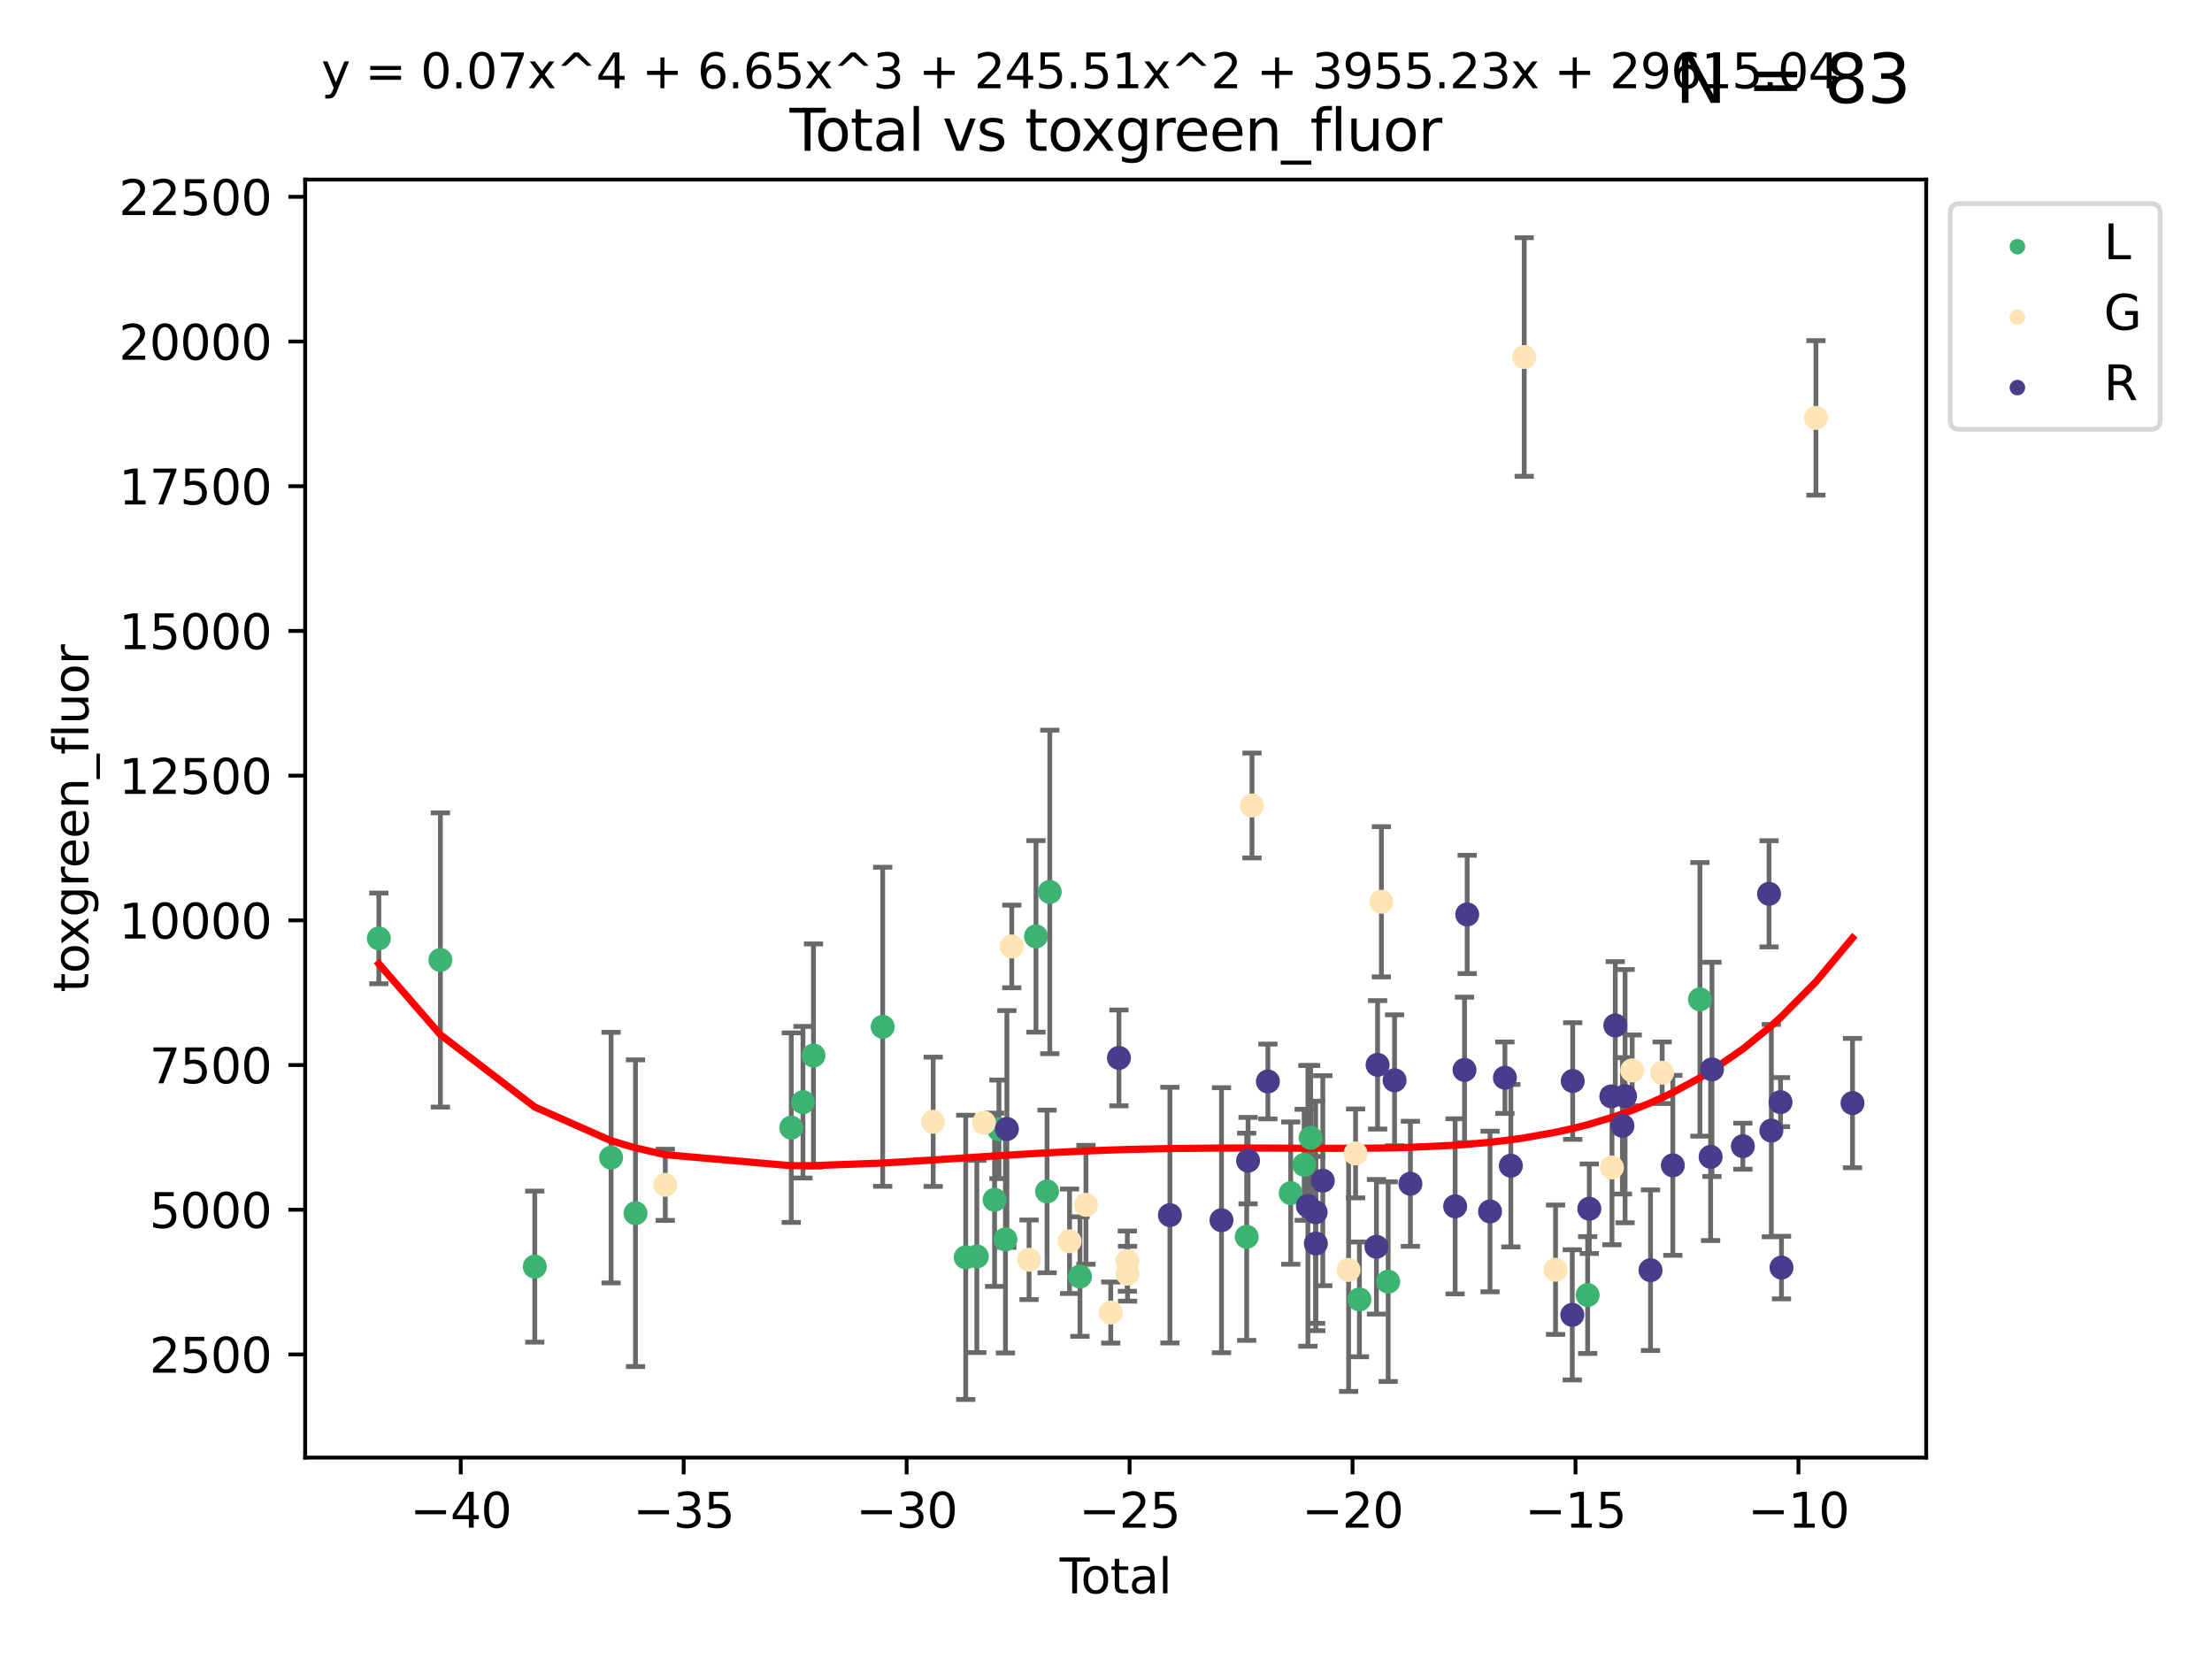 <?xml version="1.0" encoding="utf-8" standalone="no"?>
<!DOCTYPE svg PUBLIC "-//W3C//DTD SVG 1.1//EN"
  "http://www.w3.org/Graphics/SVG/1.1/DTD/svg11.dtd">
<svg xmlns:xlink="http://www.w3.org/1999/xlink" width="460.8pt" height="345.6pt" viewBox="0 0 460.8 345.6" xmlns="http://www.w3.org/2000/svg" version="1.1">
 <defs>
  <style type="text/css">*{stroke-linejoin: round; stroke-linecap: butt}</style>
 </defs>
 <g id="figure_1">
  <g id="patch_1">
   <path d="M 0 345.6 
L 460.8 345.6 
L 460.8 0 
L 0 0 
z
" style="fill: #ffffff"/>
  </g>
  <g id="axes_1">
   <g id="patch_2">
    <path d="M 63.571 303.64 
L 401.26 303.64 
L 401.26 37.411 
L 63.571 37.411 
z
" style="fill: #ffffff"/>
   </g>
   <g id="PathCollection_1">
    <defs>
     <path id="m331adaa1c0" d="M 0 1.118 
C 0.297 1.118 0.581 1 0.791 0.791 
C 1 0.581 1.118 0.297 1.118 0 
C 1.118 -0.297 1 -0.581 0.791 -0.791 
C 0.581 -1 0.297 -1.118 0 -1.118 
C -0.297 -1.118 -0.581 -1 -0.791 -0.791 
C -1 -0.581 -1.118 -0.297 -1.118 0 
C -1.118 0.297 -1 0.581 -0.791 0.791 
C -0.581 1 -0.297 1.118 0 1.118 
z
" style="stroke: #3cb371"/>
    </defs>
    <g clip-path="url(#pfe12e8889b)">
     <use xlink:href="#m331adaa1c0" x="78.921" y="195.487" style="fill: #3cb371; stroke: #3cb371"/>
     <use xlink:href="#m331adaa1c0" x="91.741" y="199.981" style="fill: #3cb371; stroke: #3cb371"/>
     <use xlink:href="#m331adaa1c0" x="111.404" y="263.86" style="fill: #3cb371; stroke: #3cb371"/>
     <use xlink:href="#m331adaa1c0" x="127.299" y="241.151" style="fill: #3cb371; stroke: #3cb371"/>
     <use xlink:href="#m331adaa1c0" x="132.385" y="252.732" style="fill: #3cb371; stroke: #3cb371"/>
     <use xlink:href="#m331adaa1c0" x="164.833" y="234.911" style="fill: #3cb371; stroke: #3cb371"/>
     <use xlink:href="#m331adaa1c0" x="167.271" y="229.607" style="fill: #3cb371; stroke: #3cb371"/>
     <use xlink:href="#m331adaa1c0" x="169.463" y="219.882" style="fill: #3cb371; stroke: #3cb371"/>
     <use xlink:href="#m331adaa1c0" x="183.879" y="213.897" style="fill: #3cb371; stroke: #3cb371"/>
     <use xlink:href="#m331adaa1c0" x="201.18" y="261.931" style="fill: #3cb371; stroke: #3cb371"/>
     <use xlink:href="#m331adaa1c0" x="203.494" y="261.741" style="fill: #3cb371; stroke: #3cb371"/>
     <use xlink:href="#m331adaa1c0" x="207.191" y="249.933" style="fill: #3cb371; stroke: #3cb371"/>
     <use xlink:href="#m331adaa1c0" x="208.1" y="235.259" style="fill: #3cb371; stroke: #3cb371"/>
     <use xlink:href="#m331adaa1c0" x="209.454" y="258.18" style="fill: #3cb371; stroke: #3cb371"/>
     <use xlink:href="#m331adaa1c0" x="215.816" y="195.065" style="fill: #3cb371; stroke: #3cb371"/>
     <use xlink:href="#m331adaa1c0" x="218.122" y="248.198" style="fill: #3cb371; stroke: #3cb371"/>
     <use xlink:href="#m331adaa1c0" x="218.687" y="185.809" style="fill: #3cb371; stroke: #3cb371"/>
     <use xlink:href="#m331adaa1c0" x="224.976" y="265.933" style="fill: #3cb371; stroke: #3cb371"/>
     <use xlink:href="#m331adaa1c0" x="259.708" y="257.644" style="fill: #3cb371; stroke: #3cb371"/>
     <use xlink:href="#m331adaa1c0" x="268.881" y="248.546" style="fill: #3cb371; stroke: #3cb371"/>
     <use xlink:href="#m331adaa1c0" x="271.685" y="242.646" style="fill: #3cb371; stroke: #3cb371"/>
     <use xlink:href="#m331adaa1c0" x="273.029" y="237.033" style="fill: #3cb371; stroke: #3cb371"/>
     <use xlink:href="#m331adaa1c0" x="283.191" y="270.692" style="fill: #3cb371; stroke: #3cb371"/>
     <use xlink:href="#m331adaa1c0" x="289.186" y="266.992" style="fill: #3cb371; stroke: #3cb371"/>
     <use xlink:href="#m331adaa1c0" x="330.738" y="269.782" style="fill: #3cb371; stroke: #3cb371"/>
     <use xlink:href="#m331adaa1c0" x="354.126" y="208.183" style="fill: #3cb371; stroke: #3cb371"/>
    </g>
   </g>
   <g id="PathCollection_2">
    <defs>
     <path id="m63f73d4c23" d="M 0 1.118 
C 0.297 1.118 0.581 1 0.791 0.791 
C 1 0.581 1.118 0.297 1.118 0 
C 1.118 -0.297 1 -0.581 0.791 -0.791 
C 0.581 -1 0.297 -1.118 0 -1.118 
C -0.297 -1.118 -0.581 -1 -0.791 -0.791 
C -1 -0.581 -1.118 -0.297 -1.118 0 
C -1.118 0.297 -1 0.581 -0.791 0.791 
C -0.581 1 -0.297 1.118 0 1.118 
z
" style="stroke: #ffe4b5"/>
    </defs>
    <g clip-path="url(#pfe12e8889b)">
     <use xlink:href="#m63f73d4c23" x="138.595" y="246.82" style="fill: #ffe4b5; stroke: #ffe4b5"/>
     <use xlink:href="#m63f73d4c23" x="194.399" y="233.691" style="fill: #ffe4b5; stroke: #ffe4b5"/>
     <use xlink:href="#m63f73d4c23" x="204.971" y="233.887" style="fill: #ffe4b5; stroke: #ffe4b5"/>
     <use xlink:href="#m63f73d4c23" x="210.771" y="197.168" style="fill: #ffe4b5; stroke: #ffe4b5"/>
     <use xlink:href="#m63f73d4c23" x="214.373" y="262.435" style="fill: #ffe4b5; stroke: #ffe4b5"/>
     <use xlink:href="#m63f73d4c23" x="222.805" y="258.577" style="fill: #ffe4b5; stroke: #ffe4b5"/>
     <use xlink:href="#m63f73d4c23" x="226.223" y="250.979" style="fill: #ffe4b5; stroke: #ffe4b5"/>
     <use xlink:href="#m63f73d4c23" x="231.393" y="273.428" style="fill: #ffe4b5; stroke: #ffe4b5"/>
     <use xlink:href="#m63f73d4c23" x="234.85" y="262.72" style="fill: #ffe4b5; stroke: #ffe4b5"/>
     <use xlink:href="#m63f73d4c23" x="234.889" y="265.339" style="fill: #ffe4b5; stroke: #ffe4b5"/>
     <use xlink:href="#m63f73d4c23" x="260.811" y="167.799" style="fill: #ffe4b5; stroke: #ffe4b5"/>
     <use xlink:href="#m63f73d4c23" x="280.941" y="264.551" style="fill: #ffe4b5; stroke: #ffe4b5"/>
     <use xlink:href="#m63f73d4c23" x="282.395" y="240.282" style="fill: #ffe4b5; stroke: #ffe4b5"/>
     <use xlink:href="#m63f73d4c23" x="287.771" y="187.854" style="fill: #ffe4b5; stroke: #ffe4b5"/>
     <use xlink:href="#m63f73d4c23" x="317.523" y="74.369" style="fill: #ffe4b5; stroke: #ffe4b5"/>
     <use xlink:href="#m63f73d4c23" x="324.052" y="264.508" style="fill: #ffe4b5; stroke: #ffe4b5"/>
     <use xlink:href="#m63f73d4c23" x="335.802" y="243.205" style="fill: #ffe4b5; stroke: #ffe4b5"/>
     <use xlink:href="#m63f73d4c23" x="340.014" y="222.985" style="fill: #ffe4b5; stroke: #ffe4b5"/>
     <use xlink:href="#m63f73d4c23" x="346.254" y="223.468" style="fill: #ffe4b5; stroke: #ffe4b5"/>
     <use xlink:href="#m63f73d4c23" x="378.293" y="87.055" style="fill: #ffe4b5; stroke: #ffe4b5"/>
    </g>
   </g>
   <g id="PathCollection_3">
    <defs>
     <path id="m729afc30e9" d="M 0 1.118 
C 0.297 1.118 0.581 1 0.791 0.791 
C 1 0.581 1.118 0.297 1.118 0 
C 1.118 -0.297 1 -0.581 0.791 -0.791 
C 0.581 -1 0.297 -1.118 0 -1.118 
C -0.297 -1.118 -0.581 -1 -0.791 -0.791 
C -1 -0.581 -1.118 -0.297 -1.118 0 
C -1.118 0.297 -1 0.581 -0.791 0.791 
C -0.581 1 -0.297 1.118 0 1.118 
z
" style="stroke: #483d8b"/>
    </defs>
    <g clip-path="url(#pfe12e8889b)">
     <use xlink:href="#m729afc30e9" x="209.754" y="235.184" style="fill: #483d8b; stroke: #483d8b"/>
     <use xlink:href="#m729afc30e9" x="233.097" y="220.382" style="fill: #483d8b; stroke: #483d8b"/>
     <use xlink:href="#m729afc30e9" x="243.714" y="253.129" style="fill: #483d8b; stroke: #483d8b"/>
     <use xlink:href="#m729afc30e9" x="254.46" y="254.193" style="fill: #483d8b; stroke: #483d8b"/>
     <use xlink:href="#m729afc30e9" x="259.996" y="241.781" style="fill: #483d8b; stroke: #483d8b"/>
     <use xlink:href="#m729afc30e9" x="264.126" y="225.293" style="fill: #483d8b; stroke: #483d8b"/>
     <use xlink:href="#m729afc30e9" x="272.462" y="251.209" style="fill: #483d8b; stroke: #483d8b"/>
     <use xlink:href="#m729afc30e9" x="274.071" y="252.537" style="fill: #483d8b; stroke: #483d8b"/>
     <use xlink:href="#m729afc30e9" x="274.118" y="259.055" style="fill: #483d8b; stroke: #483d8b"/>
     <use xlink:href="#m729afc30e9" x="275.565" y="245.958" style="fill: #483d8b; stroke: #483d8b"/>
     <use xlink:href="#m729afc30e9" x="286.736" y="259.727" style="fill: #483d8b; stroke: #483d8b"/>
     <use xlink:href="#m729afc30e9" x="286.977" y="221.825" style="fill: #483d8b; stroke: #483d8b"/>
     <use xlink:href="#m729afc30e9" x="290.514" y="225.043" style="fill: #483d8b; stroke: #483d8b"/>
     <use xlink:href="#m729afc30e9" x="293.811" y="246.6" style="fill: #483d8b; stroke: #483d8b"/>
     <use xlink:href="#m729afc30e9" x="303.131" y="251.302" style="fill: #483d8b; stroke: #483d8b"/>
     <use xlink:href="#m729afc30e9" x="305.088" y="222.881" style="fill: #483d8b; stroke: #483d8b"/>
     <use xlink:href="#m729afc30e9" x="305.643" y="190.494" style="fill: #483d8b; stroke: #483d8b"/>
     <use xlink:href="#m729afc30e9" x="310.404" y="252.371" style="fill: #483d8b; stroke: #483d8b"/>
     <use xlink:href="#m729afc30e9" x="313.502" y="224.506" style="fill: #483d8b; stroke: #483d8b"/>
     <use xlink:href="#m729afc30e9" x="314.735" y="242.838" style="fill: #483d8b; stroke: #483d8b"/>
     <use xlink:href="#m729afc30e9" x="327.533" y="273.906" style="fill: #483d8b; stroke: #483d8b"/>
     <use xlink:href="#m729afc30e9" x="327.626" y="225.193" style="fill: #483d8b; stroke: #483d8b"/>
     <use xlink:href="#m729afc30e9" x="331.08" y="251.801" style="fill: #483d8b; stroke: #483d8b"/>
     <use xlink:href="#m729afc30e9" x="335.665" y="228.399" style="fill: #483d8b; stroke: #483d8b"/>
     <use xlink:href="#m729afc30e9" x="336.494" y="213.623" style="fill: #483d8b; stroke: #483d8b"/>
     <use xlink:href="#m729afc30e9" x="337.983" y="234.525" style="fill: #483d8b; stroke: #483d8b"/>
     <use xlink:href="#m729afc30e9" x="338.533" y="228.347" style="fill: #483d8b; stroke: #483d8b"/>
     <use xlink:href="#m729afc30e9" x="343.833" y="264.602" style="fill: #483d8b; stroke: #483d8b"/>
     <use xlink:href="#m729afc30e9" x="348.481" y="242.762" style="fill: #483d8b; stroke: #483d8b"/>
     <use xlink:href="#m729afc30e9" x="356.353" y="240.988" style="fill: #483d8b; stroke: #483d8b"/>
     <use xlink:href="#m729afc30e9" x="356.641" y="222.769" style="fill: #483d8b; stroke: #483d8b"/>
     <use xlink:href="#m729afc30e9" x="363.069" y="238.777" style="fill: #483d8b; stroke: #483d8b"/>
     <use xlink:href="#m729afc30e9" x="368.526" y="186.2" style="fill: #483d8b; stroke: #483d8b"/>
     <use xlink:href="#m729afc30e9" x="369.001" y="235.527" style="fill: #483d8b; stroke: #483d8b"/>
     <use xlink:href="#m729afc30e9" x="370.916" y="229.594" style="fill: #483d8b; stroke: #483d8b"/>
     <use xlink:href="#m729afc30e9" x="371.117" y="264.058" style="fill: #483d8b; stroke: #483d8b"/>
     <use xlink:href="#m729afc30e9" x="385.911" y="229.791" style="fill: #483d8b; stroke: #483d8b"/>
    </g>
   </g>
   <g id="matplotlib.axis_1">
    <g id="xtick_1">
     <g id="line2d_1">
      <defs>
       <path id="m3ff16f2c40" d="M 0 0 
L 0 3.5 
" style="stroke: #000000; stroke-width: 0.8"/>
      </defs>
      <g>
       <use xlink:href="#m3ff16f2c40" x="95.978" y="303.64" style="stroke: #000000; stroke-width: 0.8"/>
      </g>
     </g>
     <g id="text_1">
      <!-- −40 -->
      <g transform="translate(85.426 318.238)scale(0.1 -0.1)">
       <defs>
        <path id="DejaVuSans-2212" d="M 678 2272 
L 4684 2272 
L 4684 1741 
L 678 1741 
L 678 2272 
z
" transform="scale(0.016)"/>
        <path id="DejaVuSans-34" d="M 2419 4116 
L 825 1625 
L 2419 1625 
L 2419 4116 
z
M 2253 4666 
L 3047 4666 
L 3047 1625 
L 3713 1625 
L 3713 1100 
L 3047 1100 
L 3047 0 
L 2419 0 
L 2419 1100 
L 313 1100 
L 313 1709 
L 2253 4666 
z
" transform="scale(0.016)"/>
        <path id="DejaVuSans-30" d="M 2034 4250 
Q 1547 4250 1301 3770 
Q 1056 3291 1056 2328 
Q 1056 1369 1301 889 
Q 1547 409 2034 409 
Q 2525 409 2770 889 
Q 3016 1369 3016 2328 
Q 3016 3291 2770 3770 
Q 2525 4250 2034 4250 
z
M 2034 4750 
Q 2819 4750 3233 4129 
Q 3647 3509 3647 2328 
Q 3647 1150 3233 529 
Q 2819 -91 2034 -91 
Q 1250 -91 836 529 
Q 422 1150 422 2328 
Q 422 3509 836 4129 
Q 1250 4750 2034 4750 
z
" transform="scale(0.016)"/>
       </defs>
       <use xlink:href="#DejaVuSans-2212"/>
       <use xlink:href="#DejaVuSans-34" x="83.789"/>
       <use xlink:href="#DejaVuSans-30" x="147.412"/>
      </g>
     </g>
    </g>
    <g id="xtick_2">
     <g id="line2d_2">
      <g>
       <use xlink:href="#m3ff16f2c40" x="142.424" y="303.64" style="stroke: #000000; stroke-width: 0.8"/>
      </g>
     </g>
     <g id="text_2">
      <!-- −35 -->
      <g transform="translate(131.872 318.238)scale(0.1 -0.1)">
       <defs>
        <path id="DejaVuSans-33" d="M 2597 2516 
Q 3050 2419 3304 2112 
Q 3559 1806 3559 1356 
Q 3559 666 3084 287 
Q 2609 -91 1734 -91 
Q 1441 -91 1130 -33 
Q 819 25 488 141 
L 488 750 
Q 750 597 1062 519 
Q 1375 441 1716 441 
Q 2309 441 2620 675 
Q 2931 909 2931 1356 
Q 2931 1769 2642 2001 
Q 2353 2234 1838 2234 
L 1294 2234 
L 1294 2753 
L 1863 2753 
Q 2328 2753 2575 2939 
Q 2822 3125 2822 3475 
Q 2822 3834 2567 4026 
Q 2313 4219 1838 4219 
Q 1578 4219 1281 4162 
Q 984 4106 628 3988 
L 628 4550 
Q 988 4650 1302 4700 
Q 1616 4750 1894 4750 
Q 2613 4750 3031 4423 
Q 3450 4097 3450 3541 
Q 3450 3153 3228 2886 
Q 3006 2619 2597 2516 
z
" transform="scale(0.016)"/>
        <path id="DejaVuSans-35" d="M 691 4666 
L 3169 4666 
L 3169 4134 
L 1269 4134 
L 1269 2991 
Q 1406 3038 1543 3061 
Q 1681 3084 1819 3084 
Q 2600 3084 3056 2656 
Q 3513 2228 3513 1497 
Q 3513 744 3044 326 
Q 2575 -91 1722 -91 
Q 1428 -91 1123 -41 
Q 819 9 494 109 
L 494 744 
Q 775 591 1075 516 
Q 1375 441 1709 441 
Q 2250 441 2565 725 
Q 2881 1009 2881 1497 
Q 2881 1984 2565 2268 
Q 2250 2553 1709 2553 
Q 1456 2553 1204 2497 
Q 953 2441 691 2322 
L 691 4666 
z
" transform="scale(0.016)"/>
       </defs>
       <use xlink:href="#DejaVuSans-2212"/>
       <use xlink:href="#DejaVuSans-33" x="83.789"/>
       <use xlink:href="#DejaVuSans-35" x="147.412"/>
      </g>
     </g>
    </g>
    <g id="xtick_3">
     <g id="line2d_3">
      <g>
       <use xlink:href="#m3ff16f2c40" x="188.87" y="303.64" style="stroke: #000000; stroke-width: 0.8"/>
      </g>
     </g>
     <g id="text_3">
      <!-- −30 -->
      <g transform="translate(178.317 318.238)scale(0.1 -0.1)">
       <use xlink:href="#DejaVuSans-2212"/>
       <use xlink:href="#DejaVuSans-33" x="83.789"/>
       <use xlink:href="#DejaVuSans-30" x="147.412"/>
      </g>
     </g>
    </g>
    <g id="xtick_4">
     <g id="line2d_4">
      <g>
       <use xlink:href="#m3ff16f2c40" x="235.315" y="303.64" style="stroke: #000000; stroke-width: 0.8"/>
      </g>
     </g>
     <g id="text_4">
      <!-- −25 -->
      <g transform="translate(224.763 318.238)scale(0.1 -0.1)">
       <defs>
        <path id="DejaVuSans-32" d="M 1228 531 
L 3431 531 
L 3431 0 
L 469 0 
L 469 531 
Q 828 903 1448 1529 
Q 2069 2156 2228 2338 
Q 2531 2678 2651 2914 
Q 2772 3150 2772 3378 
Q 2772 3750 2511 3984 
Q 2250 4219 1831 4219 
Q 1534 4219 1204 4116 
Q 875 4013 500 3803 
L 500 4441 
Q 881 4594 1212 4672 
Q 1544 4750 1819 4750 
Q 2544 4750 2975 4387 
Q 3406 4025 3406 3419 
Q 3406 3131 3298 2873 
Q 3191 2616 2906 2266 
Q 2828 2175 2409 1742 
Q 1991 1309 1228 531 
z
" transform="scale(0.016)"/>
       </defs>
       <use xlink:href="#DejaVuSans-2212"/>
       <use xlink:href="#DejaVuSans-32" x="83.789"/>
       <use xlink:href="#DejaVuSans-35" x="147.412"/>
      </g>
     </g>
    </g>
    <g id="xtick_5">
     <g id="line2d_5">
      <g>
       <use xlink:href="#m3ff16f2c40" x="281.761" y="303.64" style="stroke: #000000; stroke-width: 0.8"/>
      </g>
     </g>
     <g id="text_5">
      <!-- −20 -->
      <g transform="translate(271.209 318.238)scale(0.1 -0.1)">
       <use xlink:href="#DejaVuSans-2212"/>
       <use xlink:href="#DejaVuSans-32" x="83.789"/>
       <use xlink:href="#DejaVuSans-30" x="147.412"/>
      </g>
     </g>
    </g>
    <g id="xtick_6">
     <g id="line2d_6">
      <g>
       <use xlink:href="#m3ff16f2c40" x="328.207" y="303.64" style="stroke: #000000; stroke-width: 0.8"/>
      </g>
     </g>
     <g id="text_6">
      <!-- −15 -->
      <g transform="translate(317.654 318.238)scale(0.1 -0.1)">
       <defs>
        <path id="DejaVuSans-31" d="M 794 531 
L 1825 531 
L 1825 4091 
L 703 3866 
L 703 4441 
L 1819 4666 
L 2450 4666 
L 2450 531 
L 3481 531 
L 3481 0 
L 794 0 
L 794 531 
z
" transform="scale(0.016)"/>
       </defs>
       <use xlink:href="#DejaVuSans-2212"/>
       <use xlink:href="#DejaVuSans-31" x="83.789"/>
       <use xlink:href="#DejaVuSans-35" x="147.412"/>
      </g>
     </g>
    </g>
    <g id="xtick_7">
     <g id="line2d_7">
      <g>
       <use xlink:href="#m3ff16f2c40" x="374.652" y="303.64" style="stroke: #000000; stroke-width: 0.8"/>
      </g>
     </g>
     <g id="text_7">
      <!-- −10 -->
      <g transform="translate(364.1 318.238)scale(0.1 -0.1)">
       <use xlink:href="#DejaVuSans-2212"/>
       <use xlink:href="#DejaVuSans-31" x="83.789"/>
       <use xlink:href="#DejaVuSans-30" x="147.412"/>
      </g>
     </g>
    </g>
    <g id="text_8">
     <!-- Total -->
     <g transform="translate(220.739 331.917)scale(0.1 -0.1)">
      <defs>
       <path id="DejaVuSans-54" d="M -19 4666 
L 3928 4666 
L 3928 4134 
L 2272 4134 
L 2272 0 
L 1638 0 
L 1638 4134 
L -19 4134 
L -19 4666 
z
" transform="scale(0.016)"/>
       <path id="DejaVuSans-6f" d="M 1959 3097 
Q 1497 3097 1228 2736 
Q 959 2375 959 1747 
Q 959 1119 1226 758 
Q 1494 397 1959 397 
Q 2419 397 2687 759 
Q 2956 1122 2956 1747 
Q 2956 2369 2687 2733 
Q 2419 3097 1959 3097 
z
M 1959 3584 
Q 2709 3584 3137 3096 
Q 3566 2609 3566 1747 
Q 3566 888 3137 398 
Q 2709 -91 1959 -91 
Q 1206 -91 779 398 
Q 353 888 353 1747 
Q 353 2609 779 3096 
Q 1206 3584 1959 3584 
z
" transform="scale(0.016)"/>
       <path id="DejaVuSans-74" d="M 1172 4494 
L 1172 3500 
L 2356 3500 
L 2356 3053 
L 1172 3053 
L 1172 1153 
Q 1172 725 1289 603 
Q 1406 481 1766 481 
L 2356 481 
L 2356 0 
L 1766 0 
Q 1100 0 847 248 
Q 594 497 594 1153 
L 594 3053 
L 172 3053 
L 172 3500 
L 594 3500 
L 594 4494 
L 1172 4494 
z
" transform="scale(0.016)"/>
       <path id="DejaVuSans-61" d="M 2194 1759 
Q 1497 1759 1228 1600 
Q 959 1441 959 1056 
Q 959 750 1161 570 
Q 1363 391 1709 391 
Q 2188 391 2477 730 
Q 2766 1069 2766 1631 
L 2766 1759 
L 2194 1759 
z
M 3341 1997 
L 3341 0 
L 2766 0 
L 2766 531 
Q 2569 213 2275 61 
Q 1981 -91 1556 -91 
Q 1019 -91 701 211 
Q 384 513 384 1019 
Q 384 1609 779 1909 
Q 1175 2209 1959 2209 
L 2766 2209 
L 2766 2266 
Q 2766 2663 2505 2880 
Q 2244 3097 1772 3097 
Q 1472 3097 1187 3025 
Q 903 2953 641 2809 
L 641 3341 
Q 956 3463 1253 3523 
Q 1550 3584 1831 3584 
Q 2591 3584 2966 3190 
Q 3341 2797 3341 1997 
z
" transform="scale(0.016)"/>
       <path id="DejaVuSans-6c" d="M 603 4863 
L 1178 4863 
L 1178 0 
L 603 0 
L 603 4863 
z
" transform="scale(0.016)"/>
      </defs>
      <use xlink:href="#DejaVuSans-54"/>
      <use xlink:href="#DejaVuSans-6f" x="44.084"/>
      <use xlink:href="#DejaVuSans-74" x="105.266"/>
      <use xlink:href="#DejaVuSans-61" x="144.475"/>
      <use xlink:href="#DejaVuSans-6c" x="205.754"/>
     </g>
    </g>
   </g>
   <g id="matplotlib.axis_2">
    <g id="ytick_1">
     <g id="line2d_8">
      <defs>
       <path id="mbc48956e83" d="M 0 0 
L -3.5 0 
" style="stroke: #000000; stroke-width: 0.8"/>
      </defs>
      <g>
       <use xlink:href="#mbc48956e83" x="63.571" y="282.151" style="stroke: #000000; stroke-width: 0.8"/>
      </g>
     </g>
     <g id="text_9">
      <!-- 2500 -->
      <g transform="translate(31.121 285.95)scale(0.1 -0.1)">
       <use xlink:href="#DejaVuSans-32"/>
       <use xlink:href="#DejaVuSans-35" x="63.623"/>
       <use xlink:href="#DejaVuSans-30" x="127.246"/>
       <use xlink:href="#DejaVuSans-30" x="190.869"/>
      </g>
     </g>
    </g>
    <g id="ytick_2">
     <g id="line2d_9">
      <g>
       <use xlink:href="#mbc48956e83" x="63.571" y="252.007" style="stroke: #000000; stroke-width: 0.8"/>
      </g>
     </g>
     <g id="text_10">
      <!-- 5000 -->
      <g transform="translate(31.121 255.806)scale(0.1 -0.1)">
       <use xlink:href="#DejaVuSans-35"/>
       <use xlink:href="#DejaVuSans-30" x="63.623"/>
       <use xlink:href="#DejaVuSans-30" x="127.246"/>
       <use xlink:href="#DejaVuSans-30" x="190.869"/>
      </g>
     </g>
    </g>
    <g id="ytick_3">
     <g id="line2d_10">
      <g>
       <use xlink:href="#mbc48956e83" x="63.571" y="221.863" style="stroke: #000000; stroke-width: 0.8"/>
      </g>
     </g>
     <g id="text_11">
      <!-- 7500 -->
      <g transform="translate(31.121 225.663)scale(0.1 -0.1)">
       <defs>
        <path id="DejaVuSans-37" d="M 525 4666 
L 3525 4666 
L 3525 4397 
L 1831 0 
L 1172 0 
L 2766 4134 
L 525 4134 
L 525 4666 
z
" transform="scale(0.016)"/>
       </defs>
       <use xlink:href="#DejaVuSans-37"/>
       <use xlink:href="#DejaVuSans-35" x="63.623"/>
       <use xlink:href="#DejaVuSans-30" x="127.246"/>
       <use xlink:href="#DejaVuSans-30" x="190.869"/>
      </g>
     </g>
    </g>
    <g id="ytick_4">
     <g id="line2d_11">
      <g>
       <use xlink:href="#mbc48956e83" x="63.571" y="191.719" style="stroke: #000000; stroke-width: 0.8"/>
      </g>
     </g>
     <g id="text_12">
      <!-- 10000 -->
      <g transform="translate(24.759 195.519)scale(0.1 -0.1)">
       <use xlink:href="#DejaVuSans-31"/>
       <use xlink:href="#DejaVuSans-30" x="63.623"/>
       <use xlink:href="#DejaVuSans-30" x="127.246"/>
       <use xlink:href="#DejaVuSans-30" x="190.869"/>
       <use xlink:href="#DejaVuSans-30" x="254.492"/>
      </g>
     </g>
    </g>
    <g id="ytick_5">
     <g id="line2d_12">
      <g>
       <use xlink:href="#mbc48956e83" x="63.571" y="161.576" style="stroke: #000000; stroke-width: 0.8"/>
      </g>
     </g>
     <g id="text_13">
      <!-- 12500 -->
      <g transform="translate(24.759 165.375)scale(0.1 -0.1)">
       <use xlink:href="#DejaVuSans-31"/>
       <use xlink:href="#DejaVuSans-32" x="63.623"/>
       <use xlink:href="#DejaVuSans-35" x="127.246"/>
       <use xlink:href="#DejaVuSans-30" x="190.869"/>
       <use xlink:href="#DejaVuSans-30" x="254.492"/>
      </g>
     </g>
    </g>
    <g id="ytick_6">
     <g id="line2d_13">
      <g>
       <use xlink:href="#mbc48956e83" x="63.571" y="131.432" style="stroke: #000000; stroke-width: 0.8"/>
      </g>
     </g>
     <g id="text_14">
      <!-- 15000 -->
      <g transform="translate(24.759 135.231)scale(0.1 -0.1)">
       <use xlink:href="#DejaVuSans-31"/>
       <use xlink:href="#DejaVuSans-35" x="63.623"/>
       <use xlink:href="#DejaVuSans-30" x="127.246"/>
       <use xlink:href="#DejaVuSans-30" x="190.869"/>
       <use xlink:href="#DejaVuSans-30" x="254.492"/>
      </g>
     </g>
    </g>
    <g id="ytick_7">
     <g id="line2d_14">
      <g>
       <use xlink:href="#mbc48956e83" x="63.571" y="101.288" style="stroke: #000000; stroke-width: 0.8"/>
      </g>
     </g>
     <g id="text_15">
      <!-- 17500 -->
      <g transform="translate(24.759 105.087)scale(0.1 -0.1)">
       <use xlink:href="#DejaVuSans-31"/>
       <use xlink:href="#DejaVuSans-37" x="63.623"/>
       <use xlink:href="#DejaVuSans-35" x="127.246"/>
       <use xlink:href="#DejaVuSans-30" x="190.869"/>
       <use xlink:href="#DejaVuSans-30" x="254.492"/>
      </g>
     </g>
    </g>
    <g id="ytick_8">
     <g id="line2d_15">
      <g>
       <use xlink:href="#mbc48956e83" x="63.571" y="71.144" style="stroke: #000000; stroke-width: 0.8"/>
      </g>
     </g>
     <g id="text_16">
      <!-- 20000 -->
      <g transform="translate(24.759 74.943)scale(0.1 -0.1)">
       <use xlink:href="#DejaVuSans-32"/>
       <use xlink:href="#DejaVuSans-30" x="63.623"/>
       <use xlink:href="#DejaVuSans-30" x="127.246"/>
       <use xlink:href="#DejaVuSans-30" x="190.869"/>
       <use xlink:href="#DejaVuSans-30" x="254.492"/>
      </g>
     </g>
    </g>
    <g id="ytick_9">
     <g id="line2d_16">
      <g>
       <use xlink:href="#mbc48956e83" x="63.571" y="41" style="stroke: #000000; stroke-width: 0.8"/>
      </g>
     </g>
     <g id="text_17">
      <!-- 22500 -->
      <g transform="translate(24.759 44.799)scale(0.1 -0.1)">
       <use xlink:href="#DejaVuSans-32"/>
       <use xlink:href="#DejaVuSans-32" x="63.623"/>
       <use xlink:href="#DejaVuSans-35" x="127.246"/>
       <use xlink:href="#DejaVuSans-30" x="190.869"/>
       <use xlink:href="#DejaVuSans-30" x="254.492"/>
      </g>
     </g>
    </g>
    <g id="text_18">
     <!-- toxgreen_fluor -->
     <g transform="translate(18.401 206.72)rotate(-90)scale(0.1 -0.1)">
      <defs>
       <path id="DejaVuSans-78" d="M 3513 3500 
L 2247 1797 
L 3578 0 
L 2900 0 
L 1881 1375 
L 863 0 
L 184 0 
L 1544 1831 
L 300 3500 
L 978 3500 
L 1906 2253 
L 2834 3500 
L 3513 3500 
z
" transform="scale(0.016)"/>
       <path id="DejaVuSans-67" d="M 2906 1791 
Q 2906 2416 2648 2759 
Q 2391 3103 1925 3103 
Q 1463 3103 1205 2759 
Q 947 2416 947 1791 
Q 947 1169 1205 825 
Q 1463 481 1925 481 
Q 2391 481 2648 825 
Q 2906 1169 2906 1791 
z
M 3481 434 
Q 3481 -459 3084 -895 
Q 2688 -1331 1869 -1331 
Q 1566 -1331 1297 -1286 
Q 1028 -1241 775 -1147 
L 775 -588 
Q 1028 -725 1275 -790 
Q 1522 -856 1778 -856 
Q 2344 -856 2625 -561 
Q 2906 -266 2906 331 
L 2906 616 
Q 2728 306 2450 153 
Q 2172 0 1784 0 
Q 1141 0 747 490 
Q 353 981 353 1791 
Q 353 2603 747 3093 
Q 1141 3584 1784 3584 
Q 2172 3584 2450 3431 
Q 2728 3278 2906 2969 
L 2906 3500 
L 3481 3500 
L 3481 434 
z
" transform="scale(0.016)"/>
       <path id="DejaVuSans-72" d="M 2631 2963 
Q 2534 3019 2420 3045 
Q 2306 3072 2169 3072 
Q 1681 3072 1420 2755 
Q 1159 2438 1159 1844 
L 1159 0 
L 581 0 
L 581 3500 
L 1159 3500 
L 1159 2956 
Q 1341 3275 1631 3429 
Q 1922 3584 2338 3584 
Q 2397 3584 2469 3576 
Q 2541 3569 2628 3553 
L 2631 2963 
z
" transform="scale(0.016)"/>
       <path id="DejaVuSans-65" d="M 3597 1894 
L 3597 1613 
L 953 1613 
Q 991 1019 1311 708 
Q 1631 397 2203 397 
Q 2534 397 2845 478 
Q 3156 559 3463 722 
L 3463 178 
Q 3153 47 2828 -22 
Q 2503 -91 2169 -91 
Q 1331 -91 842 396 
Q 353 884 353 1716 
Q 353 2575 817 3079 
Q 1281 3584 2069 3584 
Q 2775 3584 3186 3129 
Q 3597 2675 3597 1894 
z
M 3022 2063 
Q 3016 2534 2758 2815 
Q 2500 3097 2075 3097 
Q 1594 3097 1305 2825 
Q 1016 2553 972 2059 
L 3022 2063 
z
" transform="scale(0.016)"/>
       <path id="DejaVuSans-6e" d="M 3513 2113 
L 3513 0 
L 2938 0 
L 2938 2094 
Q 2938 2591 2744 2837 
Q 2550 3084 2163 3084 
Q 1697 3084 1428 2787 
Q 1159 2491 1159 1978 
L 1159 0 
L 581 0 
L 581 3500 
L 1159 3500 
L 1159 2956 
Q 1366 3272 1645 3428 
Q 1925 3584 2291 3584 
Q 2894 3584 3203 3211 
Q 3513 2838 3513 2113 
z
" transform="scale(0.016)"/>
       <path id="DejaVuSans-5f" d="M 3263 -1063 
L 3263 -1509 
L -63 -1509 
L -63 -1063 
L 3263 -1063 
z
" transform="scale(0.016)"/>
       <path id="DejaVuSans-66" d="M 2375 4863 
L 2375 4384 
L 1825 4384 
Q 1516 4384 1395 4259 
Q 1275 4134 1275 3809 
L 1275 3500 
L 2222 3500 
L 2222 3053 
L 1275 3053 
L 1275 0 
L 697 0 
L 697 3053 
L 147 3053 
L 147 3500 
L 697 3500 
L 697 3744 
Q 697 4328 969 4595 
Q 1241 4863 1831 4863 
L 2375 4863 
z
" transform="scale(0.016)"/>
       <path id="DejaVuSans-75" d="M 544 1381 
L 544 3500 
L 1119 3500 
L 1119 1403 
Q 1119 906 1312 657 
Q 1506 409 1894 409 
Q 2359 409 2629 706 
Q 2900 1003 2900 1516 
L 2900 3500 
L 3475 3500 
L 3475 0 
L 2900 0 
L 2900 538 
Q 2691 219 2414 64 
Q 2138 -91 1772 -91 
Q 1169 -91 856 284 
Q 544 659 544 1381 
z
M 1991 3584 
L 1991 3584 
z
" transform="scale(0.016)"/>
      </defs>
      <use xlink:href="#DejaVuSans-74"/>
      <use xlink:href="#DejaVuSans-6f" x="39.209"/>
      <use xlink:href="#DejaVuSans-78" x="97.266"/>
      <use xlink:href="#DejaVuSans-67" x="156.445"/>
      <use xlink:href="#DejaVuSans-72" x="219.922"/>
      <use xlink:href="#DejaVuSans-65" x="258.785"/>
      <use xlink:href="#DejaVuSans-65" x="320.309"/>
      <use xlink:href="#DejaVuSans-6e" x="381.832"/>
      <use xlink:href="#DejaVuSans-5f" x="445.211"/>
      <use xlink:href="#DejaVuSans-66" x="495.211"/>
      <use xlink:href="#DejaVuSans-6c" x="530.416"/>
      <use xlink:href="#DejaVuSans-75" x="558.199"/>
      <use xlink:href="#DejaVuSans-6f" x="621.578"/>
      <use xlink:href="#DejaVuSans-72" x="682.76"/>
     </g>
    </g>
   </g>
   <g id="LineCollection_1">
    <path d="M 78.921 204.932 
L 78.921 186.041 
" clip-path="url(#pfe12e8889b)" style="fill: none; stroke: #696969"/>
    <path d="M 91.741 230.626 
L 91.741 169.335 
" clip-path="url(#pfe12e8889b)" style="fill: none; stroke: #696969"/>
    <path d="M 111.404 279.597 
L 111.404 248.123 
" clip-path="url(#pfe12e8889b)" style="fill: none; stroke: #696969"/>
    <path d="M 127.299 267.257 
L 127.299 215.044 
" clip-path="url(#pfe12e8889b)" style="fill: none; stroke: #696969"/>
    <path d="M 132.385 284.679 
L 132.385 220.784 
" clip-path="url(#pfe12e8889b)" style="fill: none; stroke: #696969"/>
    <path d="M 164.833 254.649 
L 164.833 215.173 
" clip-path="url(#pfe12e8889b)" style="fill: none; stroke: #696969"/>
    <path d="M 167.271 245.395 
L 167.271 213.82 
" clip-path="url(#pfe12e8889b)" style="fill: none; stroke: #696969"/>
    <path d="M 169.463 243.132 
L 169.463 196.632 
" clip-path="url(#pfe12e8889b)" style="fill: none; stroke: #696969"/>
    <path d="M 183.879 247.133 
L 183.879 180.661 
" clip-path="url(#pfe12e8889b)" style="fill: none; stroke: #696969"/>
    <path d="M 201.18 291.539 
L 201.18 232.322 
" clip-path="url(#pfe12e8889b)" style="fill: none; stroke: #696969"/>
    <path d="M 203.494 281.756 
L 203.494 241.727 
" clip-path="url(#pfe12e8889b)" style="fill: none; stroke: #696969"/>
    <path d="M 207.191 267.986 
L 207.191 231.88 
" clip-path="url(#pfe12e8889b)" style="fill: none; stroke: #696969"/>
    <path d="M 208.1 245.522 
L 208.1 224.995 
" clip-path="url(#pfe12e8889b)" style="fill: none; stroke: #696969"/>
    <path d="M 209.454 281.841 
L 209.454 234.52 
" clip-path="url(#pfe12e8889b)" style="fill: none; stroke: #696969"/>
    <path d="M 215.816 215.015 
L 215.816 175.116 
" clip-path="url(#pfe12e8889b)" style="fill: none; stroke: #696969"/>
    <path d="M 218.122 265.143 
L 218.122 231.253 
" clip-path="url(#pfe12e8889b)" style="fill: none; stroke: #696969"/>
    <path d="M 218.687 219.51 
L 218.687 152.109 
" clip-path="url(#pfe12e8889b)" style="fill: none; stroke: #696969"/>
    <path d="M 224.976 278.381 
L 224.976 253.485 
" clip-path="url(#pfe12e8889b)" style="fill: none; stroke: #696969"/>
    <path d="M 259.708 279.23 
L 259.708 236.058 
" clip-path="url(#pfe12e8889b)" style="fill: none; stroke: #696969"/>
    <path d="M 268.881 263.361 
L 268.881 233.731 
" clip-path="url(#pfe12e8889b)" style="fill: none; stroke: #696969"/>
    <path d="M 271.685 254.206 
L 271.685 231.086 
" clip-path="url(#pfe12e8889b)" style="fill: none; stroke: #696969"/>
    <path d="M 273.029 252.106 
L 273.029 221.961 
" clip-path="url(#pfe12e8889b)" style="fill: none; stroke: #696969"/>
    <path d="M 283.191 282.646 
L 283.191 258.738 
" clip-path="url(#pfe12e8889b)" style="fill: none; stroke: #696969"/>
    <path d="M 289.186 287.795 
L 289.186 246.188 
" clip-path="url(#pfe12e8889b)" style="fill: none; stroke: #696969"/>
    <path d="M 330.738 281.954 
L 330.738 257.61 
" clip-path="url(#pfe12e8889b)" style="fill: none; stroke: #696969"/>
    <path d="M 354.126 236.688 
L 354.126 179.678 
" clip-path="url(#pfe12e8889b)" style="fill: none; stroke: #696969"/>
   </g>
   <g id="line2d_17">
    <defs>
     <path id="m8fb9925ddc" d="M 2 0 
L -2 -0 
" style="stroke: #696969"/>
    </defs>
    <g clip-path="url(#pfe12e8889b)">
     <use xlink:href="#m8fb9925ddc" x="78.921" y="204.932" style="fill: #696969; stroke: #696969"/>
     <use xlink:href="#m8fb9925ddc" x="91.741" y="230.626" style="fill: #696969; stroke: #696969"/>
     <use xlink:href="#m8fb9925ddc" x="111.404" y="279.597" style="fill: #696969; stroke: #696969"/>
     <use xlink:href="#m8fb9925ddc" x="127.299" y="267.257" style="fill: #696969; stroke: #696969"/>
     <use xlink:href="#m8fb9925ddc" x="132.385" y="284.679" style="fill: #696969; stroke: #696969"/>
     <use xlink:href="#m8fb9925ddc" x="164.833" y="254.649" style="fill: #696969; stroke: #696969"/>
     <use xlink:href="#m8fb9925ddc" x="167.271" y="245.395" style="fill: #696969; stroke: #696969"/>
     <use xlink:href="#m8fb9925ddc" x="169.463" y="243.132" style="fill: #696969; stroke: #696969"/>
     <use xlink:href="#m8fb9925ddc" x="183.879" y="247.133" style="fill: #696969; stroke: #696969"/>
     <use xlink:href="#m8fb9925ddc" x="201.18" y="291.539" style="fill: #696969; stroke: #696969"/>
     <use xlink:href="#m8fb9925ddc" x="203.494" y="281.756" style="fill: #696969; stroke: #696969"/>
     <use xlink:href="#m8fb9925ddc" x="207.191" y="267.986" style="fill: #696969; stroke: #696969"/>
     <use xlink:href="#m8fb9925ddc" x="208.1" y="245.522" style="fill: #696969; stroke: #696969"/>
     <use xlink:href="#m8fb9925ddc" x="209.454" y="281.841" style="fill: #696969; stroke: #696969"/>
     <use xlink:href="#m8fb9925ddc" x="215.816" y="215.015" style="fill: #696969; stroke: #696969"/>
     <use xlink:href="#m8fb9925ddc" x="218.122" y="265.143" style="fill: #696969; stroke: #696969"/>
     <use xlink:href="#m8fb9925ddc" x="218.687" y="219.51" style="fill: #696969; stroke: #696969"/>
     <use xlink:href="#m8fb9925ddc" x="224.976" y="278.381" style="fill: #696969; stroke: #696969"/>
     <use xlink:href="#m8fb9925ddc" x="259.708" y="279.23" style="fill: #696969; stroke: #696969"/>
     <use xlink:href="#m8fb9925ddc" x="268.881" y="263.361" style="fill: #696969; stroke: #696969"/>
     <use xlink:href="#m8fb9925ddc" x="271.685" y="254.206" style="fill: #696969; stroke: #696969"/>
     <use xlink:href="#m8fb9925ddc" x="273.029" y="252.106" style="fill: #696969; stroke: #696969"/>
     <use xlink:href="#m8fb9925ddc" x="283.191" y="282.646" style="fill: #696969; stroke: #696969"/>
     <use xlink:href="#m8fb9925ddc" x="289.186" y="287.795" style="fill: #696969; stroke: #696969"/>
     <use xlink:href="#m8fb9925ddc" x="330.738" y="281.954" style="fill: #696969; stroke: #696969"/>
     <use xlink:href="#m8fb9925ddc" x="354.126" y="236.688" style="fill: #696969; stroke: #696969"/>
    </g>
   </g>
   <g id="line2d_18">
    <g clip-path="url(#pfe12e8889b)">
     <use xlink:href="#m8fb9925ddc" x="78.921" y="186.041" style="fill: #696969; stroke: #696969"/>
     <use xlink:href="#m8fb9925ddc" x="91.741" y="169.335" style="fill: #696969; stroke: #696969"/>
     <use xlink:href="#m8fb9925ddc" x="111.404" y="248.123" style="fill: #696969; stroke: #696969"/>
     <use xlink:href="#m8fb9925ddc" x="127.299" y="215.044" style="fill: #696969; stroke: #696969"/>
     <use xlink:href="#m8fb9925ddc" x="132.385" y="220.784" style="fill: #696969; stroke: #696969"/>
     <use xlink:href="#m8fb9925ddc" x="164.833" y="215.173" style="fill: #696969; stroke: #696969"/>
     <use xlink:href="#m8fb9925ddc" x="167.271" y="213.82" style="fill: #696969; stroke: #696969"/>
     <use xlink:href="#m8fb9925ddc" x="169.463" y="196.632" style="fill: #696969; stroke: #696969"/>
     <use xlink:href="#m8fb9925ddc" x="183.879" y="180.661" style="fill: #696969; stroke: #696969"/>
     <use xlink:href="#m8fb9925ddc" x="201.18" y="232.322" style="fill: #696969; stroke: #696969"/>
     <use xlink:href="#m8fb9925ddc" x="203.494" y="241.727" style="fill: #696969; stroke: #696969"/>
     <use xlink:href="#m8fb9925ddc" x="207.191" y="231.88" style="fill: #696969; stroke: #696969"/>
     <use xlink:href="#m8fb9925ddc" x="208.1" y="224.995" style="fill: #696969; stroke: #696969"/>
     <use xlink:href="#m8fb9925ddc" x="209.454" y="234.52" style="fill: #696969; stroke: #696969"/>
     <use xlink:href="#m8fb9925ddc" x="215.816" y="175.116" style="fill: #696969; stroke: #696969"/>
     <use xlink:href="#m8fb9925ddc" x="218.122" y="231.253" style="fill: #696969; stroke: #696969"/>
     <use xlink:href="#m8fb9925ddc" x="218.687" y="152.109" style="fill: #696969; stroke: #696969"/>
     <use xlink:href="#m8fb9925ddc" x="224.976" y="253.485" style="fill: #696969; stroke: #696969"/>
     <use xlink:href="#m8fb9925ddc" x="259.708" y="236.058" style="fill: #696969; stroke: #696969"/>
     <use xlink:href="#m8fb9925ddc" x="268.881" y="233.731" style="fill: #696969; stroke: #696969"/>
     <use xlink:href="#m8fb9925ddc" x="271.685" y="231.086" style="fill: #696969; stroke: #696969"/>
     <use xlink:href="#m8fb9925ddc" x="273.029" y="221.961" style="fill: #696969; stroke: #696969"/>
     <use xlink:href="#m8fb9925ddc" x="283.191" y="258.738" style="fill: #696969; stroke: #696969"/>
     <use xlink:href="#m8fb9925ddc" x="289.186" y="246.188" style="fill: #696969; stroke: #696969"/>
     <use xlink:href="#m8fb9925ddc" x="330.738" y="257.61" style="fill: #696969; stroke: #696969"/>
     <use xlink:href="#m8fb9925ddc" x="354.126" y="179.678" style="fill: #696969; stroke: #696969"/>
    </g>
   </g>
   <g id="LineCollection_2">
    <path d="M 138.595 254.233 
L 138.595 239.406 
" clip-path="url(#pfe12e8889b)" style="fill: none; stroke: #696969"/>
    <path d="M 194.399 247.158 
L 194.399 220.223 
" clip-path="url(#pfe12e8889b)" style="fill: none; stroke: #696969"/>
    <path d="M 204.971 234.911 
L 204.971 232.863 
" clip-path="url(#pfe12e8889b)" style="fill: none; stroke: #696969"/>
    <path d="M 210.771 205.775 
L 210.771 188.561 
" clip-path="url(#pfe12e8889b)" style="fill: none; stroke: #696969"/>
    <path d="M 214.373 270.723 
L 214.373 254.147 
" clip-path="url(#pfe12e8889b)" style="fill: none; stroke: #696969"/>
    <path d="M 222.805 269.456 
L 222.805 247.698 
" clip-path="url(#pfe12e8889b)" style="fill: none; stroke: #696969"/>
    <path d="M 226.223 263.367 
L 226.223 238.591 
" clip-path="url(#pfe12e8889b)" style="fill: none; stroke: #696969"/>
    <path d="M 231.393 279.787 
L 231.393 267.069 
" clip-path="url(#pfe12e8889b)" style="fill: none; stroke: #696969"/>
    <path d="M 234.85 268.992 
L 234.85 256.448 
" clip-path="url(#pfe12e8889b)" style="fill: none; stroke: #696969"/>
    <path d="M 234.889 271.05 
L 234.889 259.628 
" clip-path="url(#pfe12e8889b)" style="fill: none; stroke: #696969"/>
    <path d="M 260.811 178.724 
L 260.811 156.875 
" clip-path="url(#pfe12e8889b)" style="fill: none; stroke: #696969"/>
    <path d="M 280.941 289.863 
L 280.941 239.239 
" clip-path="url(#pfe12e8889b)" style="fill: none; stroke: #696969"/>
    <path d="M 282.395 249.541 
L 282.395 231.024 
" clip-path="url(#pfe12e8889b)" style="fill: none; stroke: #696969"/>
    <path d="M 287.771 203.5 
L 287.771 172.208 
" clip-path="url(#pfe12e8889b)" style="fill: none; stroke: #696969"/>
    <path d="M 317.523 99.225 
L 317.523 49.513 
" clip-path="url(#pfe12e8889b)" style="fill: none; stroke: #696969"/>
    <path d="M 324.052 277.984 
L 324.052 251.033 
" clip-path="url(#pfe12e8889b)" style="fill: none; stroke: #696969"/>
    <path d="M 335.802 259.301 
L 335.802 227.11 
" clip-path="url(#pfe12e8889b)" style="fill: none; stroke: #696969"/>
    <path d="M 340.014 230.365 
L 340.014 215.606 
" clip-path="url(#pfe12e8889b)" style="fill: none; stroke: #696969"/>
    <path d="M 346.254 229.877 
L 346.254 217.059 
" clip-path="url(#pfe12e8889b)" style="fill: none; stroke: #696969"/>
    <path d="M 378.293 103.146 
L 378.293 70.965 
" clip-path="url(#pfe12e8889b)" style="fill: none; stroke: #696969"/>
   </g>
   <g id="line2d_19">
    <g clip-path="url(#pfe12e8889b)">
     <use xlink:href="#m8fb9925ddc" x="138.595" y="254.233" style="fill: #696969; stroke: #696969"/>
     <use xlink:href="#m8fb9925ddc" x="194.399" y="247.158" style="fill: #696969; stroke: #696969"/>
     <use xlink:href="#m8fb9925ddc" x="204.971" y="234.911" style="fill: #696969; stroke: #696969"/>
     <use xlink:href="#m8fb9925ddc" x="210.771" y="205.775" style="fill: #696969; stroke: #696969"/>
     <use xlink:href="#m8fb9925ddc" x="214.373" y="270.723" style="fill: #696969; stroke: #696969"/>
     <use xlink:href="#m8fb9925ddc" x="222.805" y="269.456" style="fill: #696969; stroke: #696969"/>
     <use xlink:href="#m8fb9925ddc" x="226.223" y="263.367" style="fill: #696969; stroke: #696969"/>
     <use xlink:href="#m8fb9925ddc" x="231.393" y="279.787" style="fill: #696969; stroke: #696969"/>
     <use xlink:href="#m8fb9925ddc" x="234.85" y="268.992" style="fill: #696969; stroke: #696969"/>
     <use xlink:href="#m8fb9925ddc" x="234.889" y="271.05" style="fill: #696969; stroke: #696969"/>
     <use xlink:href="#m8fb9925ddc" x="260.811" y="178.724" style="fill: #696969; stroke: #696969"/>
     <use xlink:href="#m8fb9925ddc" x="280.941" y="289.863" style="fill: #696969; stroke: #696969"/>
     <use xlink:href="#m8fb9925ddc" x="282.395" y="249.541" style="fill: #696969; stroke: #696969"/>
     <use xlink:href="#m8fb9925ddc" x="287.771" y="203.5" style="fill: #696969; stroke: #696969"/>
     <use xlink:href="#m8fb9925ddc" x="317.523" y="99.225" style="fill: #696969; stroke: #696969"/>
     <use xlink:href="#m8fb9925ddc" x="324.052" y="277.984" style="fill: #696969; stroke: #696969"/>
     <use xlink:href="#m8fb9925ddc" x="335.802" y="259.301" style="fill: #696969; stroke: #696969"/>
     <use xlink:href="#m8fb9925ddc" x="340.014" y="230.365" style="fill: #696969; stroke: #696969"/>
     <use xlink:href="#m8fb9925ddc" x="346.254" y="229.877" style="fill: #696969; stroke: #696969"/>
     <use xlink:href="#m8fb9925ddc" x="378.293" y="103.146" style="fill: #696969; stroke: #696969"/>
    </g>
   </g>
   <g id="line2d_20">
    <g clip-path="url(#pfe12e8889b)">
     <use xlink:href="#m8fb9925ddc" x="138.595" y="239.406" style="fill: #696969; stroke: #696969"/>
     <use xlink:href="#m8fb9925ddc" x="194.399" y="220.223" style="fill: #696969; stroke: #696969"/>
     <use xlink:href="#m8fb9925ddc" x="204.971" y="232.863" style="fill: #696969; stroke: #696969"/>
     <use xlink:href="#m8fb9925ddc" x="210.771" y="188.561" style="fill: #696969; stroke: #696969"/>
     <use xlink:href="#m8fb9925ddc" x="214.373" y="254.147" style="fill: #696969; stroke: #696969"/>
     <use xlink:href="#m8fb9925ddc" x="222.805" y="247.698" style="fill: #696969; stroke: #696969"/>
     <use xlink:href="#m8fb9925ddc" x="226.223" y="238.591" style="fill: #696969; stroke: #696969"/>
     <use xlink:href="#m8fb9925ddc" x="231.393" y="267.069" style="fill: #696969; stroke: #696969"/>
     <use xlink:href="#m8fb9925ddc" x="234.85" y="256.448" style="fill: #696969; stroke: #696969"/>
     <use xlink:href="#m8fb9925ddc" x="234.889" y="259.628" style="fill: #696969; stroke: #696969"/>
     <use xlink:href="#m8fb9925ddc" x="260.811" y="156.875" style="fill: #696969; stroke: #696969"/>
     <use xlink:href="#m8fb9925ddc" x="280.941" y="239.239" style="fill: #696969; stroke: #696969"/>
     <use xlink:href="#m8fb9925ddc" x="282.395" y="231.024" style="fill: #696969; stroke: #696969"/>
     <use xlink:href="#m8fb9925ddc" x="287.771" y="172.208" style="fill: #696969; stroke: #696969"/>
     <use xlink:href="#m8fb9925ddc" x="317.523" y="49.513" style="fill: #696969; stroke: #696969"/>
     <use xlink:href="#m8fb9925ddc" x="324.052" y="251.033" style="fill: #696969; stroke: #696969"/>
     <use xlink:href="#m8fb9925ddc" x="335.802" y="227.11" style="fill: #696969; stroke: #696969"/>
     <use xlink:href="#m8fb9925ddc" x="340.014" y="215.606" style="fill: #696969; stroke: #696969"/>
     <use xlink:href="#m8fb9925ddc" x="346.254" y="217.059" style="fill: #696969; stroke: #696969"/>
     <use xlink:href="#m8fb9925ddc" x="378.293" y="70.965" style="fill: #696969; stroke: #696969"/>
    </g>
   </g>
   <g id="LineCollection_3">
    <path d="M 209.754 259.841 
L 209.754 210.528 
" clip-path="url(#pfe12e8889b)" style="fill: none; stroke: #696969"/>
    <path d="M 233.097 230.365 
L 233.097 210.4 
" clip-path="url(#pfe12e8889b)" style="fill: none; stroke: #696969"/>
    <path d="M 243.714 279.76 
L 243.714 226.498 
" clip-path="url(#pfe12e8889b)" style="fill: none; stroke: #696969"/>
    <path d="M 254.46 281.794 
L 254.46 226.593 
" clip-path="url(#pfe12e8889b)" style="fill: none; stroke: #696969"/>
    <path d="M 259.996 250.784 
L 259.996 232.778 
" clip-path="url(#pfe12e8889b)" style="fill: none; stroke: #696969"/>
    <path d="M 264.126 233.082 
L 264.126 217.504 
" clip-path="url(#pfe12e8889b)" style="fill: none; stroke: #696969"/>
    <path d="M 272.462 280.447 
L 272.462 221.971 
" clip-path="url(#pfe12e8889b)" style="fill: none; stroke: #696969"/>
    <path d="M 274.071 275.672 
L 274.071 229.401 
" clip-path="url(#pfe12e8889b)" style="fill: none; stroke: #696969"/>
    <path d="M 274.118 277.199 
L 274.118 240.911 
" clip-path="url(#pfe12e8889b)" style="fill: none; stroke: #696969"/>
    <path d="M 275.565 267.831 
L 275.565 224.084 
" clip-path="url(#pfe12e8889b)" style="fill: none; stroke: #696969"/>
    <path d="M 286.736 273.743 
L 286.736 245.711 
" clip-path="url(#pfe12e8889b)" style="fill: none; stroke: #696969"/>
    <path d="M 286.977 235.203 
L 286.977 208.446 
" clip-path="url(#pfe12e8889b)" style="fill: none; stroke: #696969"/>
    <path d="M 290.514 238.675 
L 290.514 211.411 
" clip-path="url(#pfe12e8889b)" style="fill: none; stroke: #696969"/>
    <path d="M 293.811 259.624 
L 293.811 233.576 
" clip-path="url(#pfe12e8889b)" style="fill: none; stroke: #696969"/>
    <path d="M 303.131 269.545 
L 303.131 233.059 
" clip-path="url(#pfe12e8889b)" style="fill: none; stroke: #696969"/>
    <path d="M 305.088 238.032 
L 305.088 207.729 
" clip-path="url(#pfe12e8889b)" style="fill: none; stroke: #696969"/>
    <path d="M 305.643 202.82 
L 305.643 178.168 
" clip-path="url(#pfe12e8889b)" style="fill: none; stroke: #696969"/>
    <path d="M 310.404 269.098 
L 310.404 235.645 
" clip-path="url(#pfe12e8889b)" style="fill: none; stroke: #696969"/>
    <path d="M 313.502 231.947 
L 313.502 217.065 
" clip-path="url(#pfe12e8889b)" style="fill: none; stroke: #696969"/>
    <path d="M 314.735 259.758 
L 314.735 225.918 
" clip-path="url(#pfe12e8889b)" style="fill: none; stroke: #696969"/>
    <path d="M 327.533 287.467 
L 327.533 260.345 
" clip-path="url(#pfe12e8889b)" style="fill: none; stroke: #696969"/>
    <path d="M 327.626 237.346 
L 327.626 213.04 
" clip-path="url(#pfe12e8889b)" style="fill: none; stroke: #696969"/>
    <path d="M 331.08 261.127 
L 331.08 242.476 
" clip-path="url(#pfe12e8889b)" style="fill: none; stroke: #696969"/>
    <path d="M 335.665 229.527 
L 335.665 227.27 
" clip-path="url(#pfe12e8889b)" style="fill: none; stroke: #696969"/>
    <path d="M 336.494 226.92 
L 336.494 200.327 
" clip-path="url(#pfe12e8889b)" style="fill: none; stroke: #696969"/>
    <path d="M 337.983 248.736 
L 337.983 220.315 
" clip-path="url(#pfe12e8889b)" style="fill: none; stroke: #696969"/>
    <path d="M 338.533 254.725 
L 338.533 201.97 
" clip-path="url(#pfe12e8889b)" style="fill: none; stroke: #696969"/>
    <path d="M 343.833 281.325 
L 343.833 247.878 
" clip-path="url(#pfe12e8889b)" style="fill: none; stroke: #696969"/>
    <path d="M 348.481 261.504 
L 348.481 224.021 
" clip-path="url(#pfe12e8889b)" style="fill: none; stroke: #696969"/>
    <path d="M 356.353 258.428 
L 356.353 223.548 
" clip-path="url(#pfe12e8889b)" style="fill: none; stroke: #696969"/>
    <path d="M 356.641 245.082 
L 356.641 200.456 
" clip-path="url(#pfe12e8889b)" style="fill: none; stroke: #696969"/>
    <path d="M 363.069 243.573 
L 363.069 233.98 
" clip-path="url(#pfe12e8889b)" style="fill: none; stroke: #696969"/>
    <path d="M 368.526 197.259 
L 368.526 175.14 
" clip-path="url(#pfe12e8889b)" style="fill: none; stroke: #696969"/>
    <path d="M 369.001 257.644 
L 369.001 213.411 
" clip-path="url(#pfe12e8889b)" style="fill: none; stroke: #696969"/>
    <path d="M 370.916 234.706 
L 370.916 224.482 
" clip-path="url(#pfe12e8889b)" style="fill: none; stroke: #696969"/>
    <path d="M 371.117 270.578 
L 371.117 257.538 
" clip-path="url(#pfe12e8889b)" style="fill: none; stroke: #696969"/>
    <path d="M 385.911 243.257 
L 385.911 216.325 
" clip-path="url(#pfe12e8889b)" style="fill: none; stroke: #696969"/>
   </g>
   <g id="line2d_21">
    <g clip-path="url(#pfe12e8889b)">
     <use xlink:href="#m8fb9925ddc" x="209.754" y="259.841" style="fill: #696969; stroke: #696969"/>
     <use xlink:href="#m8fb9925ddc" x="233.097" y="230.365" style="fill: #696969; stroke: #696969"/>
     <use xlink:href="#m8fb9925ddc" x="243.714" y="279.76" style="fill: #696969; stroke: #696969"/>
     <use xlink:href="#m8fb9925ddc" x="254.46" y="281.794" style="fill: #696969; stroke: #696969"/>
     <use xlink:href="#m8fb9925ddc" x="259.996" y="250.784" style="fill: #696969; stroke: #696969"/>
     <use xlink:href="#m8fb9925ddc" x="264.126" y="233.082" style="fill: #696969; stroke: #696969"/>
     <use xlink:href="#m8fb9925ddc" x="272.462" y="280.447" style="fill: #696969; stroke: #696969"/>
     <use xlink:href="#m8fb9925ddc" x="274.071" y="275.672" style="fill: #696969; stroke: #696969"/>
     <use xlink:href="#m8fb9925ddc" x="274.118" y="277.199" style="fill: #696969; stroke: #696969"/>
     <use xlink:href="#m8fb9925ddc" x="275.565" y="267.831" style="fill: #696969; stroke: #696969"/>
     <use xlink:href="#m8fb9925ddc" x="286.736" y="273.743" style="fill: #696969; stroke: #696969"/>
     <use xlink:href="#m8fb9925ddc" x="286.977" y="235.203" style="fill: #696969; stroke: #696969"/>
     <use xlink:href="#m8fb9925ddc" x="290.514" y="238.675" style="fill: #696969; stroke: #696969"/>
     <use xlink:href="#m8fb9925ddc" x="293.811" y="259.624" style="fill: #696969; stroke: #696969"/>
     <use xlink:href="#m8fb9925ddc" x="303.131" y="269.545" style="fill: #696969; stroke: #696969"/>
     <use xlink:href="#m8fb9925ddc" x="305.088" y="238.032" style="fill: #696969; stroke: #696969"/>
     <use xlink:href="#m8fb9925ddc" x="305.643" y="202.82" style="fill: #696969; stroke: #696969"/>
     <use xlink:href="#m8fb9925ddc" x="310.404" y="269.098" style="fill: #696969; stroke: #696969"/>
     <use xlink:href="#m8fb9925ddc" x="313.502" y="231.947" style="fill: #696969; stroke: #696969"/>
     <use xlink:href="#m8fb9925ddc" x="314.735" y="259.758" style="fill: #696969; stroke: #696969"/>
     <use xlink:href="#m8fb9925ddc" x="327.533" y="287.467" style="fill: #696969; stroke: #696969"/>
     <use xlink:href="#m8fb9925ddc" x="327.626" y="237.346" style="fill: #696969; stroke: #696969"/>
     <use xlink:href="#m8fb9925ddc" x="331.08" y="261.127" style="fill: #696969; stroke: #696969"/>
     <use xlink:href="#m8fb9925ddc" x="335.665" y="229.527" style="fill: #696969; stroke: #696969"/>
     <use xlink:href="#m8fb9925ddc" x="336.494" y="226.92" style="fill: #696969; stroke: #696969"/>
     <use xlink:href="#m8fb9925ddc" x="337.983" y="248.736" style="fill: #696969; stroke: #696969"/>
     <use xlink:href="#m8fb9925ddc" x="338.533" y="254.725" style="fill: #696969; stroke: #696969"/>
     <use xlink:href="#m8fb9925ddc" x="343.833" y="281.325" style="fill: #696969; stroke: #696969"/>
     <use xlink:href="#m8fb9925ddc" x="348.481" y="261.504" style="fill: #696969; stroke: #696969"/>
     <use xlink:href="#m8fb9925ddc" x="356.353" y="258.428" style="fill: #696969; stroke: #696969"/>
     <use xlink:href="#m8fb9925ddc" x="356.641" y="245.082" style="fill: #696969; stroke: #696969"/>
     <use xlink:href="#m8fb9925ddc" x="363.069" y="243.573" style="fill: #696969; stroke: #696969"/>
     <use xlink:href="#m8fb9925ddc" x="368.526" y="197.259" style="fill: #696969; stroke: #696969"/>
     <use xlink:href="#m8fb9925ddc" x="369.001" y="257.644" style="fill: #696969; stroke: #696969"/>
     <use xlink:href="#m8fb9925ddc" x="370.916" y="234.706" style="fill: #696969; stroke: #696969"/>
     <use xlink:href="#m8fb9925ddc" x="371.117" y="270.578" style="fill: #696969; stroke: #696969"/>
     <use xlink:href="#m8fb9925ddc" x="385.911" y="243.257" style="fill: #696969; stroke: #696969"/>
    </g>
   </g>
   <g id="line2d_22">
    <g clip-path="url(#pfe12e8889b)">
     <use xlink:href="#m8fb9925ddc" x="209.754" y="210.528" style="fill: #696969; stroke: #696969"/>
     <use xlink:href="#m8fb9925ddc" x="233.097" y="210.4" style="fill: #696969; stroke: #696969"/>
     <use xlink:href="#m8fb9925ddc" x="243.714" y="226.498" style="fill: #696969; stroke: #696969"/>
     <use xlink:href="#m8fb9925ddc" x="254.46" y="226.593" style="fill: #696969; stroke: #696969"/>
     <use xlink:href="#m8fb9925ddc" x="259.996" y="232.778" style="fill: #696969; stroke: #696969"/>
     <use xlink:href="#m8fb9925ddc" x="264.126" y="217.504" style="fill: #696969; stroke: #696969"/>
     <use xlink:href="#m8fb9925ddc" x="272.462" y="221.971" style="fill: #696969; stroke: #696969"/>
     <use xlink:href="#m8fb9925ddc" x="274.071" y="229.401" style="fill: #696969; stroke: #696969"/>
     <use xlink:href="#m8fb9925ddc" x="274.118" y="240.911" style="fill: #696969; stroke: #696969"/>
     <use xlink:href="#m8fb9925ddc" x="275.565" y="224.084" style="fill: #696969; stroke: #696969"/>
     <use xlink:href="#m8fb9925ddc" x="286.736" y="245.711" style="fill: #696969; stroke: #696969"/>
     <use xlink:href="#m8fb9925ddc" x="286.977" y="208.446" style="fill: #696969; stroke: #696969"/>
     <use xlink:href="#m8fb9925ddc" x="290.514" y="211.411" style="fill: #696969; stroke: #696969"/>
     <use xlink:href="#m8fb9925ddc" x="293.811" y="233.576" style="fill: #696969; stroke: #696969"/>
     <use xlink:href="#m8fb9925ddc" x="303.131" y="233.059" style="fill: #696969; stroke: #696969"/>
     <use xlink:href="#m8fb9925ddc" x="305.088" y="207.729" style="fill: #696969; stroke: #696969"/>
     <use xlink:href="#m8fb9925ddc" x="305.643" y="178.168" style="fill: #696969; stroke: #696969"/>
     <use xlink:href="#m8fb9925ddc" x="310.404" y="235.645" style="fill: #696969; stroke: #696969"/>
     <use xlink:href="#m8fb9925ddc" x="313.502" y="217.065" style="fill: #696969; stroke: #696969"/>
     <use xlink:href="#m8fb9925ddc" x="314.735" y="225.918" style="fill: #696969; stroke: #696969"/>
     <use xlink:href="#m8fb9925ddc" x="327.533" y="260.345" style="fill: #696969; stroke: #696969"/>
     <use xlink:href="#m8fb9925ddc" x="327.626" y="213.04" style="fill: #696969; stroke: #696969"/>
     <use xlink:href="#m8fb9925ddc" x="331.08" y="242.476" style="fill: #696969; stroke: #696969"/>
     <use xlink:href="#m8fb9925ddc" x="335.665" y="227.27" style="fill: #696969; stroke: #696969"/>
     <use xlink:href="#m8fb9925ddc" x="336.494" y="200.327" style="fill: #696969; stroke: #696969"/>
     <use xlink:href="#m8fb9925ddc" x="337.983" y="220.315" style="fill: #696969; stroke: #696969"/>
     <use xlink:href="#m8fb9925ddc" x="338.533" y="201.97" style="fill: #696969; stroke: #696969"/>
     <use xlink:href="#m8fb9925ddc" x="343.833" y="247.878" style="fill: #696969; stroke: #696969"/>
     <use xlink:href="#m8fb9925ddc" x="348.481" y="224.021" style="fill: #696969; stroke: #696969"/>
     <use xlink:href="#m8fb9925ddc" x="356.353" y="223.548" style="fill: #696969; stroke: #696969"/>
     <use xlink:href="#m8fb9925ddc" x="356.641" y="200.456" style="fill: #696969; stroke: #696969"/>
     <use xlink:href="#m8fb9925ddc" x="363.069" y="233.98" style="fill: #696969; stroke: #696969"/>
     <use xlink:href="#m8fb9925ddc" x="368.526" y="175.14" style="fill: #696969; stroke: #696969"/>
     <use xlink:href="#m8fb9925ddc" x="369.001" y="213.411" style="fill: #696969; stroke: #696969"/>
     <use xlink:href="#m8fb9925ddc" x="370.916" y="224.482" style="fill: #696969; stroke: #696969"/>
     <use xlink:href="#m8fb9925ddc" x="371.117" y="257.538" style="fill: #696969; stroke: #696969"/>
     <use xlink:href="#m8fb9925ddc" x="385.911" y="216.325" style="fill: #696969; stroke: #696969"/>
    </g>
   </g>
   <g id="line2d_23">
    <path d="M 78.921 200.785 
L 91.741 215.545 
L 111.404 230.611 
L 127.299 237.634 
L 132.385 239.127 
L 138.595 240.542 
L 164.833 242.84 
L 167.271 242.838 
L 169.463 242.815 
L 183.879 242.283 
L 194.399 241.647 
L 201.18 241.2 
L 203.494 241.048 
L 204.971 240.951 
L 207.191 240.809 
L 208.1 240.751 
L 209.454 240.666 
L 209.754 240.647 
L 210.771 240.585 
L 214.373 240.371 
L 215.816 240.288 
L 218.122 240.162 
L 218.687 240.132 
L 222.805 239.925 
L 224.976 239.826 
L 226.223 239.772 
L 231.393 239.571 
L 233.097 239.514 
L 234.85 239.46 
L 234.889 239.459 
L 243.714 239.258 
L 254.46 239.157 
L 259.708 239.153 
L 259.996 239.153 
L 260.811 239.155 
L 264.126 239.164 
L 268.881 239.184 
L 271.685 239.196 
L 272.462 239.199 
L 273.029 239.201 
L 274.071 239.205 
L 274.118 239.205 
L 275.565 239.208 
L 280.941 239.207 
L 282.395 239.201 
L 283.191 239.196 
L 286.736 239.162 
L 286.977 239.159 
L 287.771 239.148 
L 289.186 239.124 
L 290.514 239.097 
L 293.811 239.011 
L 303.131 238.568 
L 305.088 238.429 
L 305.643 238.386 
L 310.404 237.95 
L 313.502 237.595 
L 314.735 237.437 
L 317.523 237.039 
L 324.052 235.873 
L 327.533 235.101 
L 327.626 235.079 
L 330.738 234.286 
L 331.08 234.193 
L 335.665 232.819 
L 335.802 232.774 
L 336.494 232.545 
L 337.983 232.032 
L 338.533 231.836 
L 340.014 231.288 
L 343.833 229.743 
L 346.254 228.658 
L 348.481 227.585 
L 354.126 224.517 
L 356.353 223.16 
L 356.641 222.978 
L 363.069 218.522 
L 368.526 214.096 
L 369.001 213.682 
L 370.916 211.957 
L 371.117 211.772 
L 378.293 204.521 
L 385.911 195.398 
" clip-path="url(#pfe12e8889b)" style="fill: none; stroke: #ff0000; stroke-width: 1.5; stroke-linecap: square"/>
   </g>
   <g id="line2d_24">
    <defs>
     <path id="m6f16046fca" d="M 0 2 
C 0.53 2 1.039 1.789 1.414 1.414 
C 1.789 1.039 2 0.53 2 0 
C 2 -0.53 1.789 -1.039 1.414 -1.414 
C 1.039 -1.789 0.53 -2 0 -2 
C -0.53 -2 -1.039 -1.789 -1.414 -1.414 
C -1.789 -1.039 -2 -0.53 -2 0 
C -2 0.53 -1.789 1.039 -1.414 1.414 
C -1.039 1.789 -0.53 2 0 2 
z
" style="stroke: #3cb371"/>
    </defs>
    <g clip-path="url(#pfe12e8889b)">
     <use xlink:href="#m6f16046fca" x="78.921" y="195.487" style="fill: #3cb371; stroke: #3cb371"/>
     <use xlink:href="#m6f16046fca" x="91.741" y="199.981" style="fill: #3cb371; stroke: #3cb371"/>
     <use xlink:href="#m6f16046fca" x="111.404" y="263.86" style="fill: #3cb371; stroke: #3cb371"/>
     <use xlink:href="#m6f16046fca" x="127.299" y="241.151" style="fill: #3cb371; stroke: #3cb371"/>
     <use xlink:href="#m6f16046fca" x="132.385" y="252.732" style="fill: #3cb371; stroke: #3cb371"/>
     <use xlink:href="#m6f16046fca" x="164.833" y="234.911" style="fill: #3cb371; stroke: #3cb371"/>
     <use xlink:href="#m6f16046fca" x="167.271" y="229.607" style="fill: #3cb371; stroke: #3cb371"/>
     <use xlink:href="#m6f16046fca" x="169.463" y="219.882" style="fill: #3cb371; stroke: #3cb371"/>
     <use xlink:href="#m6f16046fca" x="183.879" y="213.897" style="fill: #3cb371; stroke: #3cb371"/>
     <use xlink:href="#m6f16046fca" x="201.18" y="261.931" style="fill: #3cb371; stroke: #3cb371"/>
     <use xlink:href="#m6f16046fca" x="203.494" y="261.741" style="fill: #3cb371; stroke: #3cb371"/>
     <use xlink:href="#m6f16046fca" x="207.191" y="249.933" style="fill: #3cb371; stroke: #3cb371"/>
     <use xlink:href="#m6f16046fca" x="208.1" y="235.259" style="fill: #3cb371; stroke: #3cb371"/>
     <use xlink:href="#m6f16046fca" x="209.454" y="258.18" style="fill: #3cb371; stroke: #3cb371"/>
     <use xlink:href="#m6f16046fca" x="215.816" y="195.065" style="fill: #3cb371; stroke: #3cb371"/>
     <use xlink:href="#m6f16046fca" x="218.122" y="248.198" style="fill: #3cb371; stroke: #3cb371"/>
     <use xlink:href="#m6f16046fca" x="218.687" y="185.809" style="fill: #3cb371; stroke: #3cb371"/>
     <use xlink:href="#m6f16046fca" x="224.976" y="265.933" style="fill: #3cb371; stroke: #3cb371"/>
     <use xlink:href="#m6f16046fca" x="259.708" y="257.644" style="fill: #3cb371; stroke: #3cb371"/>
     <use xlink:href="#m6f16046fca" x="268.881" y="248.546" style="fill: #3cb371; stroke: #3cb371"/>
     <use xlink:href="#m6f16046fca" x="271.685" y="242.646" style="fill: #3cb371; stroke: #3cb371"/>
     <use xlink:href="#m6f16046fca" x="273.029" y="237.033" style="fill: #3cb371; stroke: #3cb371"/>
     <use xlink:href="#m6f16046fca" x="283.191" y="270.692" style="fill: #3cb371; stroke: #3cb371"/>
     <use xlink:href="#m6f16046fca" x="289.186" y="266.992" style="fill: #3cb371; stroke: #3cb371"/>
     <use xlink:href="#m6f16046fca" x="330.738" y="269.782" style="fill: #3cb371; stroke: #3cb371"/>
     <use xlink:href="#m6f16046fca" x="354.126" y="208.183" style="fill: #3cb371; stroke: #3cb371"/>
    </g>
   </g>
   <g id="line2d_25">
    <defs>
     <path id="m6cbaed5a37" d="M 0 2 
C 0.53 2 1.039 1.789 1.414 1.414 
C 1.789 1.039 2 0.53 2 0 
C 2 -0.53 1.789 -1.039 1.414 -1.414 
C 1.039 -1.789 0.53 -2 0 -2 
C -0.53 -2 -1.039 -1.789 -1.414 -1.414 
C -1.789 -1.039 -2 -0.53 -2 0 
C -2 0.53 -1.789 1.039 -1.414 1.414 
C -1.039 1.789 -0.53 2 0 2 
z
" style="stroke: #ffe4b5"/>
    </defs>
    <g clip-path="url(#pfe12e8889b)">
     <use xlink:href="#m6cbaed5a37" x="138.595" y="246.82" style="fill: #ffe4b5; stroke: #ffe4b5"/>
     <use xlink:href="#m6cbaed5a37" x="194.399" y="233.691" style="fill: #ffe4b5; stroke: #ffe4b5"/>
     <use xlink:href="#m6cbaed5a37" x="204.971" y="233.887" style="fill: #ffe4b5; stroke: #ffe4b5"/>
     <use xlink:href="#m6cbaed5a37" x="210.771" y="197.168" style="fill: #ffe4b5; stroke: #ffe4b5"/>
     <use xlink:href="#m6cbaed5a37" x="214.373" y="262.435" style="fill: #ffe4b5; stroke: #ffe4b5"/>
     <use xlink:href="#m6cbaed5a37" x="222.805" y="258.577" style="fill: #ffe4b5; stroke: #ffe4b5"/>
     <use xlink:href="#m6cbaed5a37" x="226.223" y="250.979" style="fill: #ffe4b5; stroke: #ffe4b5"/>
     <use xlink:href="#m6cbaed5a37" x="231.393" y="273.428" style="fill: #ffe4b5; stroke: #ffe4b5"/>
     <use xlink:href="#m6cbaed5a37" x="234.85" y="262.72" style="fill: #ffe4b5; stroke: #ffe4b5"/>
     <use xlink:href="#m6cbaed5a37" x="234.889" y="265.339" style="fill: #ffe4b5; stroke: #ffe4b5"/>
     <use xlink:href="#m6cbaed5a37" x="260.811" y="167.799" style="fill: #ffe4b5; stroke: #ffe4b5"/>
     <use xlink:href="#m6cbaed5a37" x="280.941" y="264.551" style="fill: #ffe4b5; stroke: #ffe4b5"/>
     <use xlink:href="#m6cbaed5a37" x="282.395" y="240.282" style="fill: #ffe4b5; stroke: #ffe4b5"/>
     <use xlink:href="#m6cbaed5a37" x="287.771" y="187.854" style="fill: #ffe4b5; stroke: #ffe4b5"/>
     <use xlink:href="#m6cbaed5a37" x="317.523" y="74.369" style="fill: #ffe4b5; stroke: #ffe4b5"/>
     <use xlink:href="#m6cbaed5a37" x="324.052" y="264.508" style="fill: #ffe4b5; stroke: #ffe4b5"/>
     <use xlink:href="#m6cbaed5a37" x="335.802" y="243.205" style="fill: #ffe4b5; stroke: #ffe4b5"/>
     <use xlink:href="#m6cbaed5a37" x="340.014" y="222.985" style="fill: #ffe4b5; stroke: #ffe4b5"/>
     <use xlink:href="#m6cbaed5a37" x="346.254" y="223.468" style="fill: #ffe4b5; stroke: #ffe4b5"/>
     <use xlink:href="#m6cbaed5a37" x="378.293" y="87.055" style="fill: #ffe4b5; stroke: #ffe4b5"/>
    </g>
   </g>
   <g id="line2d_26">
    <defs>
     <path id="m10c5c76b45" d="M 0 2 
C 0.53 2 1.039 1.789 1.414 1.414 
C 1.789 1.039 2 0.53 2 0 
C 2 -0.53 1.789 -1.039 1.414 -1.414 
C 1.039 -1.789 0.53 -2 0 -2 
C -0.53 -2 -1.039 -1.789 -1.414 -1.414 
C -1.789 -1.039 -2 -0.53 -2 0 
C -2 0.53 -1.789 1.039 -1.414 1.414 
C -1.039 1.789 -0.53 2 0 2 
z
" style="stroke: #483d8b"/>
    </defs>
    <g clip-path="url(#pfe12e8889b)">
     <use xlink:href="#m10c5c76b45" x="209.754" y="235.184" style="fill: #483d8b; stroke: #483d8b"/>
     <use xlink:href="#m10c5c76b45" x="233.097" y="220.382" style="fill: #483d8b; stroke: #483d8b"/>
     <use xlink:href="#m10c5c76b45" x="243.714" y="253.129" style="fill: #483d8b; stroke: #483d8b"/>
     <use xlink:href="#m10c5c76b45" x="254.46" y="254.193" style="fill: #483d8b; stroke: #483d8b"/>
     <use xlink:href="#m10c5c76b45" x="259.996" y="241.781" style="fill: #483d8b; stroke: #483d8b"/>
     <use xlink:href="#m10c5c76b45" x="264.126" y="225.293" style="fill: #483d8b; stroke: #483d8b"/>
     <use xlink:href="#m10c5c76b45" x="272.462" y="251.209" style="fill: #483d8b; stroke: #483d8b"/>
     <use xlink:href="#m10c5c76b45" x="274.071" y="252.537" style="fill: #483d8b; stroke: #483d8b"/>
     <use xlink:href="#m10c5c76b45" x="274.118" y="259.055" style="fill: #483d8b; stroke: #483d8b"/>
     <use xlink:href="#m10c5c76b45" x="275.565" y="245.958" style="fill: #483d8b; stroke: #483d8b"/>
     <use xlink:href="#m10c5c76b45" x="286.736" y="259.727" style="fill: #483d8b; stroke: #483d8b"/>
     <use xlink:href="#m10c5c76b45" x="286.977" y="221.825" style="fill: #483d8b; stroke: #483d8b"/>
     <use xlink:href="#m10c5c76b45" x="290.514" y="225.043" style="fill: #483d8b; stroke: #483d8b"/>
     <use xlink:href="#m10c5c76b45" x="293.811" y="246.6" style="fill: #483d8b; stroke: #483d8b"/>
     <use xlink:href="#m10c5c76b45" x="303.131" y="251.302" style="fill: #483d8b; stroke: #483d8b"/>
     <use xlink:href="#m10c5c76b45" x="305.088" y="222.881" style="fill: #483d8b; stroke: #483d8b"/>
     <use xlink:href="#m10c5c76b45" x="305.643" y="190.494" style="fill: #483d8b; stroke: #483d8b"/>
     <use xlink:href="#m10c5c76b45" x="310.404" y="252.371" style="fill: #483d8b; stroke: #483d8b"/>
     <use xlink:href="#m10c5c76b45" x="313.502" y="224.506" style="fill: #483d8b; stroke: #483d8b"/>
     <use xlink:href="#m10c5c76b45" x="314.735" y="242.838" style="fill: #483d8b; stroke: #483d8b"/>
     <use xlink:href="#m10c5c76b45" x="327.533" y="273.906" style="fill: #483d8b; stroke: #483d8b"/>
     <use xlink:href="#m10c5c76b45" x="327.626" y="225.193" style="fill: #483d8b; stroke: #483d8b"/>
     <use xlink:href="#m10c5c76b45" x="331.08" y="251.801" style="fill: #483d8b; stroke: #483d8b"/>
     <use xlink:href="#m10c5c76b45" x="335.665" y="228.399" style="fill: #483d8b; stroke: #483d8b"/>
     <use xlink:href="#m10c5c76b45" x="336.494" y="213.623" style="fill: #483d8b; stroke: #483d8b"/>
     <use xlink:href="#m10c5c76b45" x="337.983" y="234.525" style="fill: #483d8b; stroke: #483d8b"/>
     <use xlink:href="#m10c5c76b45" x="338.533" y="228.347" style="fill: #483d8b; stroke: #483d8b"/>
     <use xlink:href="#m10c5c76b45" x="343.833" y="264.602" style="fill: #483d8b; stroke: #483d8b"/>
     <use xlink:href="#m10c5c76b45" x="348.481" y="242.762" style="fill: #483d8b; stroke: #483d8b"/>
     <use xlink:href="#m10c5c76b45" x="356.353" y="240.988" style="fill: #483d8b; stroke: #483d8b"/>
     <use xlink:href="#m10c5c76b45" x="356.641" y="222.769" style="fill: #483d8b; stroke: #483d8b"/>
     <use xlink:href="#m10c5c76b45" x="363.069" y="238.777" style="fill: #483d8b; stroke: #483d8b"/>
     <use xlink:href="#m10c5c76b45" x="368.526" y="186.2" style="fill: #483d8b; stroke: #483d8b"/>
     <use xlink:href="#m10c5c76b45" x="369.001" y="235.527" style="fill: #483d8b; stroke: #483d8b"/>
     <use xlink:href="#m10c5c76b45" x="370.916" y="229.594" style="fill: #483d8b; stroke: #483d8b"/>
     <use xlink:href="#m10c5c76b45" x="371.117" y="264.058" style="fill: #483d8b; stroke: #483d8b"/>
     <use xlink:href="#m10c5c76b45" x="385.911" y="229.791" style="fill: #483d8b; stroke: #483d8b"/>
    </g>
   </g>
   <g id="patch_3">
    <path d="M 63.571 303.64 
L 63.571 37.411 
" style="fill: none; stroke: #000000; stroke-width: 0.8; stroke-linejoin: miter; stroke-linecap: square"/>
   </g>
   <g id="patch_4">
    <path d="M 401.26 303.64 
L 401.26 37.411 
" style="fill: none; stroke: #000000; stroke-width: 0.8; stroke-linejoin: miter; stroke-linecap: square"/>
   </g>
   <g id="patch_5">
    <path d="M 63.571 303.64 
L 401.26 303.64 
" style="fill: none; stroke: #000000; stroke-width: 0.8; stroke-linejoin: miter; stroke-linecap: square"/>
   </g>
   <g id="patch_6">
    <path d="M 63.571 37.411 
L 401.26 37.411 
" style="fill: none; stroke: #000000; stroke-width: 0.8; stroke-linejoin: miter; stroke-linecap: square"/>
   </g>
   <g id="text_19">
    <!-- N = 83 -->
    <g transform="translate(348.964 21.426)scale(0.14 -0.14)">
     <defs>
      <path id="DejaVuSans-4e" d="M 628 4666 
L 1478 4666 
L 3547 763 
L 3547 4666 
L 4159 4666 
L 4159 0 
L 3309 0 
L 1241 3903 
L 1241 0 
L 628 0 
L 628 4666 
z
" transform="scale(0.016)"/>
      <path id="DejaVuSans-20" transform="scale(0.016)"/>
      <path id="DejaVuSans-3d" d="M 678 2906 
L 4684 2906 
L 4684 2381 
L 678 2381 
L 678 2906 
z
M 678 1631 
L 4684 1631 
L 4684 1100 
L 678 1100 
L 678 1631 
z
" transform="scale(0.016)"/>
      <path id="DejaVuSans-38" d="M 2034 2216 
Q 1584 2216 1326 1975 
Q 1069 1734 1069 1313 
Q 1069 891 1326 650 
Q 1584 409 2034 409 
Q 2484 409 2743 651 
Q 3003 894 3003 1313 
Q 3003 1734 2745 1975 
Q 2488 2216 2034 2216 
z
M 1403 2484 
Q 997 2584 770 2862 
Q 544 3141 544 3541 
Q 544 4100 942 4425 
Q 1341 4750 2034 4750 
Q 2731 4750 3128 4425 
Q 3525 4100 3525 3541 
Q 3525 3141 3298 2862 
Q 3072 2584 2669 2484 
Q 3125 2378 3379 2068 
Q 3634 1759 3634 1313 
Q 3634 634 3220 271 
Q 2806 -91 2034 -91 
Q 1263 -91 848 271 
Q 434 634 434 1313 
Q 434 1759 690 2068 
Q 947 2378 1403 2484 
z
M 1172 3481 
Q 1172 3119 1398 2916 
Q 1625 2713 2034 2713 
Q 2441 2713 2670 2916 
Q 2900 3119 2900 3481 
Q 2900 3844 2670 4047 
Q 2441 4250 2034 4250 
Q 1625 4250 1398 4047 
Q 1172 3844 1172 3481 
z
" transform="scale(0.016)"/>
     </defs>
     <use xlink:href="#DejaVuSans-4e"/>
     <use xlink:href="#DejaVuSans-20" x="74.805"/>
     <use xlink:href="#DejaVuSans-3d" x="106.592"/>
     <use xlink:href="#DejaVuSans-20" x="190.381"/>
     <use xlink:href="#DejaVuSans-38" x="222.168"/>
     <use xlink:href="#DejaVuSans-33" x="285.791"/>
    </g>
   </g>
   <g id="text_20">
    <!-- y = 0.07x^4 + 6.65x^3 + 245.51x^2 + 3955.23x + 29615.04 -->
    <g transform="translate(66.948 18.387)scale(0.1 -0.1)">
     <defs>
      <path id="DejaVuSans-79" d="M 2059 -325 
Q 1816 -950 1584 -1140 
Q 1353 -1331 966 -1331 
L 506 -1331 
L 506 -850 
L 844 -850 
Q 1081 -850 1212 -737 
Q 1344 -625 1503 -206 
L 1606 56 
L 191 3500 
L 800 3500 
L 1894 763 
L 2988 3500 
L 3597 3500 
L 2059 -325 
z
" transform="scale(0.016)"/>
      <path id="DejaVuSans-2e" d="M 684 794 
L 1344 794 
L 1344 0 
L 684 0 
L 684 794 
z
" transform="scale(0.016)"/>
      <path id="DejaVuSans-5e" d="M 2988 4666 
L 4684 2925 
L 4056 2925 
L 2681 4159 
L 1306 2925 
L 678 2925 
L 2375 4666 
L 2988 4666 
z
" transform="scale(0.016)"/>
      <path id="DejaVuSans-2b" d="M 2944 4013 
L 2944 2272 
L 4684 2272 
L 4684 1741 
L 2944 1741 
L 2944 0 
L 2419 0 
L 2419 1741 
L 678 1741 
L 678 2272 
L 2419 2272 
L 2419 4013 
L 2944 4013 
z
" transform="scale(0.016)"/>
      <path id="DejaVuSans-36" d="M 2113 2584 
Q 1688 2584 1439 2293 
Q 1191 2003 1191 1497 
Q 1191 994 1439 701 
Q 1688 409 2113 409 
Q 2538 409 2786 701 
Q 3034 994 3034 1497 
Q 3034 2003 2786 2293 
Q 2538 2584 2113 2584 
z
M 3366 4563 
L 3366 3988 
Q 3128 4100 2886 4159 
Q 2644 4219 2406 4219 
Q 1781 4219 1451 3797 
Q 1122 3375 1075 2522 
Q 1259 2794 1537 2939 
Q 1816 3084 2150 3084 
Q 2853 3084 3261 2657 
Q 3669 2231 3669 1497 
Q 3669 778 3244 343 
Q 2819 -91 2113 -91 
Q 1303 -91 875 529 
Q 447 1150 447 2328 
Q 447 3434 972 4092 
Q 1497 4750 2381 4750 
Q 2619 4750 2861 4703 
Q 3103 4656 3366 4563 
z
" transform="scale(0.016)"/>
      <path id="DejaVuSans-39" d="M 703 97 
L 703 672 
Q 941 559 1184 500 
Q 1428 441 1663 441 
Q 2288 441 2617 861 
Q 2947 1281 2994 2138 
Q 2813 1869 2534 1725 
Q 2256 1581 1919 1581 
Q 1219 1581 811 2004 
Q 403 2428 403 3163 
Q 403 3881 828 4315 
Q 1253 4750 1959 4750 
Q 2769 4750 3195 4129 
Q 3622 3509 3622 2328 
Q 3622 1225 3098 567 
Q 2575 -91 1691 -91 
Q 1453 -91 1209 -44 
Q 966 3 703 97 
z
M 1959 2075 
Q 2384 2075 2632 2365 
Q 2881 2656 2881 3163 
Q 2881 3666 2632 3958 
Q 2384 4250 1959 4250 
Q 1534 4250 1286 3958 
Q 1038 3666 1038 3163 
Q 1038 2656 1286 2365 
Q 1534 2075 1959 2075 
z
" transform="scale(0.016)"/>
     </defs>
     <use xlink:href="#DejaVuSans-79"/>
     <use xlink:href="#DejaVuSans-20" x="59.18"/>
     <use xlink:href="#DejaVuSans-3d" x="90.967"/>
     <use xlink:href="#DejaVuSans-20" x="174.756"/>
     <use xlink:href="#DejaVuSans-30" x="206.543"/>
     <use xlink:href="#DejaVuSans-2e" x="270.166"/>
     <use xlink:href="#DejaVuSans-30" x="301.953"/>
     <use xlink:href="#DejaVuSans-37" x="365.576"/>
     <use xlink:href="#DejaVuSans-78" x="429.199"/>
     <use xlink:href="#DejaVuSans-5e" x="488.379"/>
     <use xlink:href="#DejaVuSans-34" x="572.168"/>
     <use xlink:href="#DejaVuSans-20" x="635.791"/>
     <use xlink:href="#DejaVuSans-2b" x="667.578"/>
     <use xlink:href="#DejaVuSans-20" x="751.367"/>
     <use xlink:href="#DejaVuSans-36" x="783.154"/>
     <use xlink:href="#DejaVuSans-2e" x="846.777"/>
     <use xlink:href="#DejaVuSans-36" x="878.564"/>
     <use xlink:href="#DejaVuSans-35" x="942.188"/>
     <use xlink:href="#DejaVuSans-78" x="1005.811"/>
     <use xlink:href="#DejaVuSans-5e" x="1064.99"/>
     <use xlink:href="#DejaVuSans-33" x="1148.779"/>
     <use xlink:href="#DejaVuSans-20" x="1212.402"/>
     <use xlink:href="#DejaVuSans-2b" x="1244.189"/>
     <use xlink:href="#DejaVuSans-20" x="1327.979"/>
     <use xlink:href="#DejaVuSans-32" x="1359.766"/>
     <use xlink:href="#DejaVuSans-34" x="1423.389"/>
     <use xlink:href="#DejaVuSans-35" x="1487.012"/>
     <use xlink:href="#DejaVuSans-2e" x="1550.635"/>
     <use xlink:href="#DejaVuSans-35" x="1582.422"/>
     <use xlink:href="#DejaVuSans-31" x="1646.045"/>
     <use xlink:href="#DejaVuSans-78" x="1709.668"/>
     <use xlink:href="#DejaVuSans-5e" x="1768.848"/>
     <use xlink:href="#DejaVuSans-32" x="1852.637"/>
     <use xlink:href="#DejaVuSans-20" x="1916.26"/>
     <use xlink:href="#DejaVuSans-2b" x="1948.047"/>
     <use xlink:href="#DejaVuSans-20" x="2031.836"/>
     <use xlink:href="#DejaVuSans-33" x="2063.623"/>
     <use xlink:href="#DejaVuSans-39" x="2127.246"/>
     <use xlink:href="#DejaVuSans-35" x="2190.869"/>
     <use xlink:href="#DejaVuSans-35" x="2254.492"/>
     <use xlink:href="#DejaVuSans-2e" x="2318.115"/>
     <use xlink:href="#DejaVuSans-32" x="2349.902"/>
     <use xlink:href="#DejaVuSans-33" x="2413.525"/>
     <use xlink:href="#DejaVuSans-78" x="2477.148"/>
     <use xlink:href="#DejaVuSans-20" x="2536.328"/>
     <use xlink:href="#DejaVuSans-2b" x="2568.115"/>
     <use xlink:href="#DejaVuSans-20" x="2651.904"/>
     <use xlink:href="#DejaVuSans-32" x="2683.691"/>
     <use xlink:href="#DejaVuSans-39" x="2747.314"/>
     <use xlink:href="#DejaVuSans-36" x="2810.938"/>
     <use xlink:href="#DejaVuSans-31" x="2874.561"/>
     <use xlink:href="#DejaVuSans-35" x="2938.184"/>
     <use xlink:href="#DejaVuSans-2e" x="3001.807"/>
     <use xlink:href="#DejaVuSans-30" x="3033.594"/>
     <use xlink:href="#DejaVuSans-34" x="3097.217"/>
    </g>
   </g>
   <g id="text_21">
    <!-- Total vs toxgreen_fluor -->
    <g transform="translate(164.48 31.411)scale(0.12 -0.12)">
     <defs>
      <path id="DejaVuSans-76" d="M 191 3500 
L 800 3500 
L 1894 563 
L 2988 3500 
L 3597 3500 
L 2284 0 
L 1503 0 
L 191 3500 
z
" transform="scale(0.016)"/>
      <path id="DejaVuSans-73" d="M 2834 3397 
L 2834 2853 
Q 2591 2978 2328 3040 
Q 2066 3103 1784 3103 
Q 1356 3103 1142 2972 
Q 928 2841 928 2578 
Q 928 2378 1081 2264 
Q 1234 2150 1697 2047 
L 1894 2003 
Q 2506 1872 2764 1633 
Q 3022 1394 3022 966 
Q 3022 478 2636 193 
Q 2250 -91 1575 -91 
Q 1294 -91 989 -36 
Q 684 19 347 128 
L 347 722 
Q 666 556 975 473 
Q 1284 391 1588 391 
Q 1994 391 2212 530 
Q 2431 669 2431 922 
Q 2431 1156 2273 1281 
Q 2116 1406 1581 1522 
L 1381 1569 
Q 847 1681 609 1914 
Q 372 2147 372 2553 
Q 372 3047 722 3315 
Q 1072 3584 1716 3584 
Q 2034 3584 2315 3537 
Q 2597 3491 2834 3397 
z
" transform="scale(0.016)"/>
     </defs>
     <use xlink:href="#DejaVuSans-54"/>
     <use xlink:href="#DejaVuSans-6f" x="44.084"/>
     <use xlink:href="#DejaVuSans-74" x="105.266"/>
     <use xlink:href="#DejaVuSans-61" x="144.475"/>
     <use xlink:href="#DejaVuSans-6c" x="205.754"/>
     <use xlink:href="#DejaVuSans-20" x="233.537"/>
     <use xlink:href="#DejaVuSans-76" x="265.324"/>
     <use xlink:href="#DejaVuSans-73" x="324.504"/>
     <use xlink:href="#DejaVuSans-20" x="376.604"/>
     <use xlink:href="#DejaVuSans-74" x="408.391"/>
     <use xlink:href="#DejaVuSans-6f" x="447.6"/>
     <use xlink:href="#DejaVuSans-78" x="505.656"/>
     <use xlink:href="#DejaVuSans-67" x="564.836"/>
     <use xlink:href="#DejaVuSans-72" x="628.312"/>
     <use xlink:href="#DejaVuSans-65" x="667.176"/>
     <use xlink:href="#DejaVuSans-65" x="728.699"/>
     <use xlink:href="#DejaVuSans-6e" x="790.223"/>
     <use xlink:href="#DejaVuSans-5f" x="853.602"/>
     <use xlink:href="#DejaVuSans-66" x="903.602"/>
     <use xlink:href="#DejaVuSans-6c" x="938.807"/>
     <use xlink:href="#DejaVuSans-75" x="966.59"/>
     <use xlink:href="#DejaVuSans-6f" x="1029.969"/>
     <use xlink:href="#DejaVuSans-72" x="1091.15"/>
    </g>
   </g>
   <g id="legend_1">
    <g id="patch_7">
     <path d="M 408.26 89.446 
L 448.008 89.446 
Q 450.008 89.446 450.008 87.446 
L 450.008 44.411 
Q 450.008 42.411 448.008 42.411 
L 408.26 42.411 
Q 406.26 42.411 406.26 44.411 
L 406.26 87.446 
Q 406.26 89.446 408.26 89.446 
z
" style="fill: #ffffff; opacity: 0.8; stroke: #cccccc; stroke-linejoin: miter"/>
    </g>
    <g id="PathCollection_4">
     <g>
      <use xlink:href="#m331adaa1c0" x="420.26" y="51.385" style="fill: #3cb371; stroke: #3cb371"/>
     </g>
    </g>
    <g id="text_22">
     <!-- L -->
     <g transform="translate(438.26 54.01)scale(0.1 -0.1)">
      <defs>
       <path id="DejaVuSans-4c" d="M 628 4666 
L 1259 4666 
L 1259 531 
L 3531 531 
L 3531 0 
L 628 0 
L 628 4666 
z
" transform="scale(0.016)"/>
      </defs>
      <use xlink:href="#DejaVuSans-4c"/>
     </g>
    </g>
    <g id="PathCollection_5">
     <g>
      <use xlink:href="#m63f73d4c23" x="420.26" y="66.063" style="fill: #ffe4b5; stroke: #ffe4b5"/>
     </g>
    </g>
    <g id="text_23">
     <!-- G -->
     <g transform="translate(438.26 68.688)scale(0.1 -0.1)">
      <defs>
       <path id="DejaVuSans-47" d="M 3809 666 
L 3809 1919 
L 2778 1919 
L 2778 2438 
L 4434 2438 
L 4434 434 
Q 4069 175 3628 42 
Q 3188 -91 2688 -91 
Q 1594 -91 976 548 
Q 359 1188 359 2328 
Q 359 3472 976 4111 
Q 1594 4750 2688 4750 
Q 3144 4750 3555 4637 
Q 3966 4525 4313 4306 
L 4313 3634 
Q 3963 3931 3569 4081 
Q 3175 4231 2741 4231 
Q 1884 4231 1454 3753 
Q 1025 3275 1025 2328 
Q 1025 1384 1454 906 
Q 1884 428 2741 428 
Q 3075 428 3337 486 
Q 3600 544 3809 666 
z
" transform="scale(0.016)"/>
      </defs>
      <use xlink:href="#DejaVuSans-47"/>
     </g>
    </g>
    <g id="PathCollection_6">
     <g>
      <use xlink:href="#m729afc30e9" x="420.26" y="80.741" style="fill: #483d8b; stroke: #483d8b"/>
     </g>
    </g>
    <g id="text_24">
     <!-- R -->
     <g transform="translate(438.26 83.366)scale(0.1 -0.1)">
      <defs>
       <path id="DejaVuSans-52" d="M 2841 2188 
Q 3044 2119 3236 1894 
Q 3428 1669 3622 1275 
L 4263 0 
L 3584 0 
L 2988 1197 
Q 2756 1666 2539 1819 
Q 2322 1972 1947 1972 
L 1259 1972 
L 1259 0 
L 628 0 
L 628 4666 
L 2053 4666 
Q 2853 4666 3247 4331 
Q 3641 3997 3641 3322 
Q 3641 2881 3436 2590 
Q 3231 2300 2841 2188 
z
M 1259 4147 
L 1259 2491 
L 2053 2491 
Q 2509 2491 2742 2702 
Q 2975 2913 2975 3322 
Q 2975 3731 2742 3939 
Q 2509 4147 2053 4147 
L 1259 4147 
z
" transform="scale(0.016)"/>
      </defs>
      <use xlink:href="#DejaVuSans-52"/>
     </g>
    </g>
   </g>
  </g>
 </g>
 <defs>
  <clipPath id="pfe12e8889b">
   <rect x="63.571" y="37.411" width="337.689" height="266.229"/>
  </clipPath>
 </defs>
</svg>

